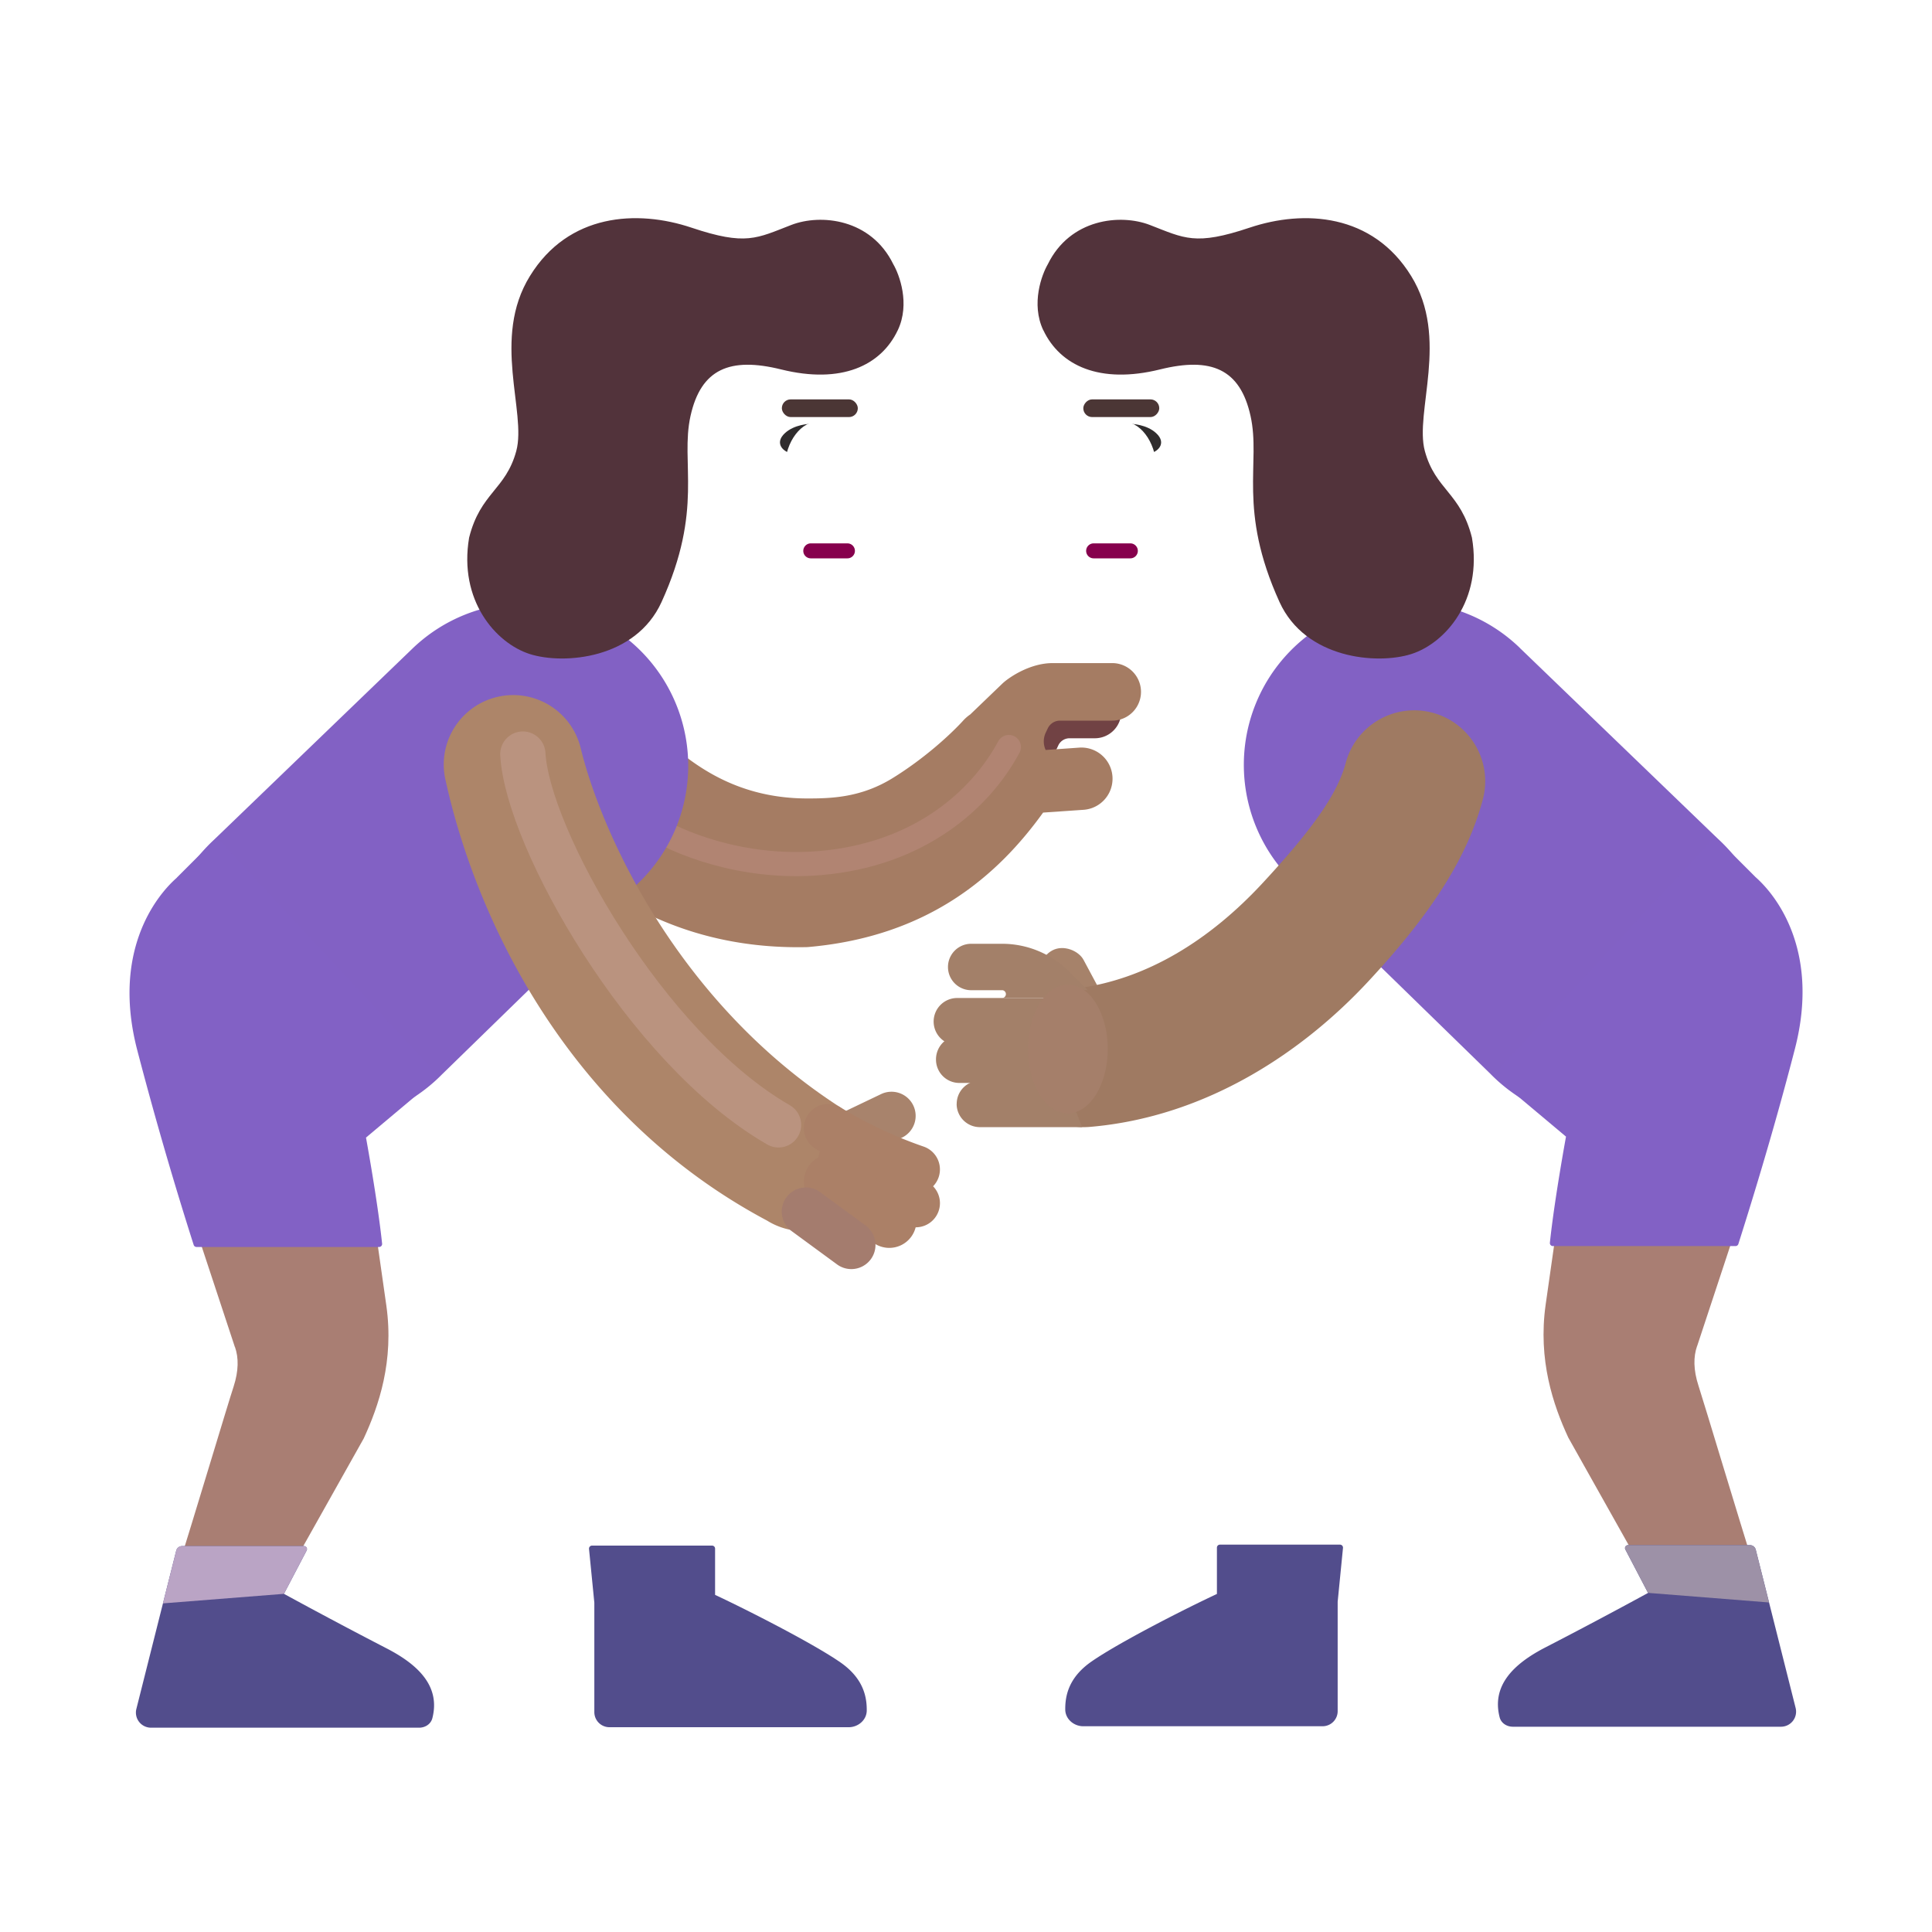 <svg xmlns="http://www.w3.org/2000/svg" width="3em" height="3em" viewBox="0 0 32 32"><g fill="none"><path fill="url(#)" d="M19.316 9.27h2.371v3.351h-2.371z" transform="rotate(-23.31 19.316 9.27)"/><path fill="url(#)" d="M0 0h2.371v3.351H0z" transform="scale(-1 1) rotate(-37.969 7.719 23.62)"/><path fill="#714244" d="m16.47 11.658l-.59.57l.297 1.114l1.425-.505l-.08-.117a.316.316 0 0 1-.023-.31l.03-.064a.205.205 0 0 1 .185-.118h.42a.437.437 0 1 0 0-.875h-.907c-.333 0-.643.203-.756.305Z"/><g filter="url(#)"><path fill="#A57C63" d="m16.074 11.83l.536-.515c.123-.111.461-.332.824-.332h.988a.476.476 0 1 1 0 .953h-.866a.224.224 0 0 0-.202.129l-.033.069a.344.344 0 0 0-.002.288l.557-.039a.516.516 0 0 1 .07 1.03l-.669.046c-.739 1.025-1.884 2.055-3.902 2.228c-2.386.057-3.712-1.182-4.258-1.69a9.14 9.14 0 0 0-.108-.101l-.103-.091a1.15 1.15 0 1 1 1.47-1.77c.023.02.077-.012.133-.046c.064-.038.132-.078.163-.05c.054.047.11.099.17.154c.497.455 1.236 1.132 2.533 1.132c.391 0 .884-.013 1.408-.336c.51-.315.937-.7 1.167-.95a.662.662 0 0 1 .124-.108Z"/><path fill="url(#)" d="m16.074 11.83l.536-.515c.123-.111.461-.332.824-.332h.988a.476.476 0 1 1 0 .953h-.866a.224.224 0 0 0-.202.129l-.033.069a.344.344 0 0 0-.002.288l.557-.039a.516.516 0 0 1 .07 1.03l-.669.046c-.739 1.025-1.884 2.055-3.902 2.228c-2.386.057-3.712-1.182-4.258-1.69a9.14 9.14 0 0 0-.108-.101l-.103-.091a1.15 1.15 0 1 1 1.47-1.77c.023.02.077-.012.133-.046c.064-.038.132-.078.163-.05c.054.047.11.099.17.154c.497.455 1.236 1.132 2.533 1.132c.391 0 .884-.013 1.408-.336c.51-.315.937-.7 1.167-.95a.662.662 0 0 1 .124-.108Z"/></g><g filter="url(#)"><path stroke="#B18472" stroke-linecap="round" stroke-width=".4" d="M10.804 13.685c.38.25 1.469.722 2.781.61c1.64-.14 2.656-1.047 3.125-1.922"/></g><path fill="url(#)" d="M9.172 22.154L7.133 20.35l2.156-2.188a69.05 69.05 0 0 0 1.903 2.278c.67.77.758 1.77.738 2.261l-.102 2.899H9.805a295.62 295.62 0 0 1-.242-2.727a.954.954 0 0 0-.39-.719Z"/><path fill="url(#)" d="M9.172 22.154L7.133 20.35l2.156-2.188a69.05 69.05 0 0 0 1.903 2.278c.67.77.758 1.77.738 2.261l-.102 2.899H9.805a295.62 295.62 0 0 1-.242-2.727a.954.954 0 0 0-.39-.719Z"/><path fill="url(#)" d="M9.172 22.154L7.133 20.35l2.156-2.188a69.05 69.05 0 0 0 1.903 2.278c.67.77.758 1.77.738 2.261l-.102 2.899H9.805a295.62 295.62 0 0 1-.242-2.727a.954.954 0 0 0-.39-.719Z"/><path fill="url(#)" d="m7.145 20.505l-1.082-1.007l-1.149-1.023l3.133-1.906c.244.31 1.015 1.213 1.4 1.66a.05.05 0 0 1-.003.068l-2.23 2.207a.05.05 0 0 1-.07 0Z"/><path fill="url(#)" d="m7.145 20.505l-1.082-1.007l-1.149-1.023l3.133-1.906c.244.31 1.015 1.213 1.4 1.66a.05.05 0 0 1-.003.068l-2.23 2.207a.05.05 0 0 1-.07 0Z"/><path fill="url(#)" d="m7.145 20.505l-1.082-1.007l-1.149-1.023l3.133-1.906c.244.31 1.015 1.213 1.4 1.66a.05.05 0 0 1-.003.068l-2.23 2.207a.05.05 0 0 1-.07 0Z"/><g filter="url(#)"><path fill="#A97E73" d="m3.89 22.31l-.57-1.726l2.876-.39c.013.093.071.51.203 1.43c.13.918-.125 1.663-.375 2.202l-1.22 2.172H2.939c.245-.77.843-2.77.93-3.031c.085-.262.085-.48.023-.656Z"/></g><g filter="url(#)"><path fill="#8261C4" d="M6.826 10.748a2.696 2.696 0 0 1 3.753 3.873l-3.262 3.178a2.71 2.71 0 1 1-3.77-3.892l3.28-3.16Z"/></g><g filter="url(#)"><path fill="#8261C5" d="m2.928 14.537l.664-.664l3.68 3.953l-1.21 1.016s.192 1.043.267 1.758a.05.05 0 0 1-.05.054H3.255a.05.05 0 0 1-.047-.034a63.154 63.154 0 0 1-.938-3.239c-.409-1.592.287-2.518.66-2.844Z"/><path fill="url(#)" d="m2.928 14.537l.664-.664l3.68 3.953l-1.21 1.016s.192 1.043.267 1.758a.05.05 0 0 1-.05.054H3.255a.05.05 0 0 1-.047-.034a63.154 63.154 0 0 1-.938-3.239c-.409-1.592.287-2.518.66-2.844Z"/></g><path fill="url(#)" d="M10.647 10.827a2.697 2.697 0 0 0-3.821-.08l-3.234 3.126l-.045.034c-.067.064-.13.13-.188.2l-.43.43c-.373.326-1.069 1.252-.66 2.844c.372 1.447.778 2.734.938 3.24c.003.01.01.02.02.025a.052.052 0 0 0 .027.009h3.025a.05.05 0 0 0 .05-.055c-.074-.715-.268-1.758-.268-1.758l.876-.735c.133-.09.26-.192.38-.308l3.261-3.178a2.696 2.696 0 0 0 .069-3.794Z"/><path fill="url(#)" d="M10.647 10.827a2.697 2.697 0 0 0-3.821-.08l-3.234 3.126l-.045.034c-.067.064-.13.13-.188.2l-.43.43c-.373.326-1.069 1.252-.66 2.844c.372 1.447.778 2.734.938 3.24c.003.01.01.02.02.025a.052.052 0 0 0 .027.009h3.025a.05.05 0 0 0 .05-.055c-.074-.715-.268-1.758-.268-1.758l.876-.735c.133-.09.26-.192.38-.308l3.261-3.178a2.696 2.696 0 0 0 .069-3.794Z"/><g filter="url(#)"><path fill="#524D8C" d="m2.919 25.683l-.66 2.621a.25.25 0 0 0 .242.312h4.441c.102 0 .196-.061.22-.16c.127-.503-.196-.865-.763-1.156a86.812 86.812 0 0 1-1.696-.901l.376-.718a.05.05 0 0 0-.044-.073h-2.02a.1.1 0 0 0-.096.075Z"/><path fill="url(#)" d="m2.919 25.683l-.66 2.621a.25.25 0 0 0 .242.312h4.441c.102 0 .196-.061.22-.16c.127-.503-.196-.865-.763-1.156a86.812 86.812 0 0 1-1.696-.901l.376-.718a.05.05 0 0 0-.044-.073h-2.02a.1.1 0 0 0-.096.075Z"/><path fill="url(#)" d="m2.919 25.683l-.66 2.621a.25.25 0 0 0 .242.312h4.441c.102 0 .196-.061.22-.16c.127-.503-.196-.865-.763-1.156a86.812 86.812 0 0 1-1.696-.901l.376-.718a.05.05 0 0 0-.044-.073h-2.02a.1.1 0 0 0-.096.075Z"/><path fill="url(#)" d="m2.919 25.683l-.66 2.621a.25.25 0 0 0 .242.312h4.441c.102 0 .196-.061.22-.16c.127-.503-.196-.865-.763-1.156a86.812 86.812 0 0 1-1.696-.901l.376-.718a.05.05 0 0 0-.044-.073h-2.02a.1.1 0 0 0-.096.075Z"/></g><g filter="url(#)"><path fill="#BAA4C5" d="m4.703 26.399l.376-.718a.05.05 0 0 0-.044-.073h-2.02a.1.1 0 0 0-.096.075l-.22.874l2.004-.158Z"/></g><g filter="url(#)"><path fill="#524D8C" d="m9.844 26.545l-.088-.89a.05.05 0 0 1 .05-.055h1.988a.05.05 0 0 1 .05.05v.766c.559.262 1.627.807 2.074 1.117c.378.262.441.564.438.802c-.003.155-.143.273-.298.273h-3.964a.25.25 0 0 1-.25-.25v-1.813Z"/><path fill="url(#)" d="m9.844 26.545l-.088-.89a.05.05 0 0 1 .05-.055h1.988a.05.05 0 0 1 .05.05v.766c.559.262 1.627.807 2.074 1.117c.378.262.441.564.438.802c-.003.155-.143.273-.298.273h-3.964a.25.25 0 0 1-.25-.25v-1.813Z"/><path fill="url(#)" d="m9.844 26.545l-.088-.89a.05.05 0 0 1 .05-.055h1.988a.05.05 0 0 1 .05.05v.766c.559.262 1.627.807 2.074 1.117c.378.262.441.564.438.802c-.003.155-.143.273-.298.273h-3.964a.25.25 0 0 1-.25-.25v-1.813Z"/><path fill="url(#)" d="m9.844 26.545l-.088-.89a.05.05 0 0 1 .05-.055h1.988a.05.05 0 0 1 .05.05v.766c.559.262 1.627.807 2.074 1.117c.378.262.441.564.438.802c-.003.155-.143.273-.298.273h-3.964a.25.25 0 0 1-.25-.25v-1.813Z"/></g><g filter="url(#)"><path fill="url(#)" d="M11.844 26.405v-.755a.05.05 0 0 0-.05-.05H9.805a.05.05 0 0 0-.05.055l.089.89v.02l2-.16Z"/></g><g filter="url(#)"><rect width="3.464" height="4.574" x="8.633" y="10.248" stroke="url(#)" stroke-width=".4" rx="1.732" transform="rotate(45 8.633 10.248)"/></g><rect width="3.464" height="4.574" x="8.633" y="10.248" fill="url(#)" rx="1.732" transform="rotate(45 8.633 10.248)"/><rect width="3.464" height="4.574" x="8.633" y="10.248" fill="url(#)" rx="1.732" transform="rotate(45 8.633 10.248)"/><g filter="url(#)"><path fill="#A8836C" fill-rule="evenodd" d="M15.127 18.31a.4.4 0 0 1-.188.533l-.996.477a.4.4 0 0 1-.346-.722l.996-.476a.4.4 0 0 1 .534.188Z" clip-rule="evenodd"/></g><path fill="#AD8569" fill-rule="evenodd" d="M8.23 11.545a1.15 1.15 0 0 1 1.388.846c.33 1.361 1.57 4.162 4.242 5.912c.539.335.765 1.005.43 1.545a1.15 1.15 0 0 1-1.585.369c-3.29-1.75-4.814-4.977-5.323-7.284a1.15 1.15 0 0 1 .847-1.388Z" clip-rule="evenodd"/><path fill="url(#)" fill-rule="evenodd" d="M8.23 11.545a1.15 1.15 0 0 1 1.388.846c.33 1.361 1.57 4.162 4.242 5.912c.539.335.765 1.005.43 1.545a1.15 1.15 0 0 1-1.585.369c-3.29-1.75-4.814-4.977-5.323-7.284a1.15 1.15 0 0 1 .847-1.388Z" clip-rule="evenodd"/><path fill="#AB8067" fill-rule="evenodd" d="M13.373 18.479a.4.4 0 0 1 .55-.136c.404.246.859.47 1.375.648a.4.4 0 1 1-.26.757a7.88 7.88 0 0 1-1.53-.72a.4.4 0 0 1-.135-.55Z" clip-rule="evenodd"/><path fill="url(#)" fill-rule="evenodd" d="M13.373 18.479a.4.4 0 0 1 .55-.136c.404.246.859.47 1.375.648a.4.4 0 1 1-.26.757a7.88 7.88 0 0 1-1.53-.72a.4.4 0 0 1-.135-.55Z" clip-rule="evenodd"/><path fill="#AB8067" fill-rule="evenodd" d="M13.609 19.01a.4.4 0 0 1 .547-.142l1.215.715a.4.4 0 1 1-.405.69l-1.215-.715a.4.4 0 0 1-.142-.548Z" clip-rule="evenodd"/><path fill="url(#)" fill-rule="evenodd" d="M13.609 19.01a.4.4 0 0 1 .547-.142l1.215.715a.4.4 0 1 1-.405.69l-1.215-.715a.4.4 0 0 1-.142-.548Z" clip-rule="evenodd"/><path fill="#AB8067" fill-rule="evenodd" d="M13.393 19.317a.45.45 0 0 1 .624-.121l.973.656a.45.45 0 0 1-.503.746l-.973-.656a.45.45 0 0 1-.121-.625Z" clip-rule="evenodd"/><path fill="url(#)" fill-rule="evenodd" d="M13.393 19.317a.45.45 0 0 1 .624-.121l.973.656a.45.45 0 0 1-.503.746l-.973-.656a.45.45 0 0 1-.121-.625Z" clip-rule="evenodd"/><path fill="#A47C6E" fill-rule="evenodd" d="M13.025 19.832a.4.4 0 0 1 .56-.086l.746.547a.4.4 0 1 1-.473.645l-.746-.547a.4.4 0 0 1-.087-.559Z" clip-rule="evenodd"/><path fill="url(#)" fill-rule="evenodd" d="M13.025 19.832a.4.4 0 0 1 .56-.086l.746.547a.4.4 0 1 1-.473.645l-.746-.547a.4.4 0 0 1-.087-.559Z" clip-rule="evenodd"/><path fill="url(#)" fill-rule="evenodd" d="M27.133 12.52a.1.1 0 0 0-.09-.141l-3.873-.058l.035-2.34l4.25.061c1.653.024 2.653 1.726 1.919 3.234l-1.186 2.544l-2.062-1.019l1.007-2.282Z" clip-rule="evenodd"/><path fill="url(#)" fill-rule="evenodd" d="M27.133 12.52a.1.1 0 0 0-.09-.141l-3.873-.058l.035-2.34l4.25.061c1.653.024 2.653 1.726 1.919 3.234l-1.186 2.544l-2.062-1.019l1.007-2.282Z" clip-rule="evenodd"/><path fill="url(#)" fill-rule="evenodd" d="M27.133 12.52a.1.1 0 0 0-.09-.141l-3.873-.058l.035-2.34l4.25.061c1.653.024 2.653 1.726 1.919 3.234l-1.186 2.544l-2.062-1.019l1.007-2.282Z" clip-rule="evenodd"/><rect width=".764" height="1.4" x="17.093" y="15.922" fill="#A6826A" rx=".382" transform="rotate(-28.166 17.093 15.922)"/><path fill="url(#)" d="m22.828 22.139l2.039-1.805l-2.156-2.187a69.097 69.097 0 0 1-1.903 2.277c-.67.77-.758 1.77-.738 2.262l.102 2.898h2.023c.068-.734.211-2.308.242-2.726a.954.954 0 0 1 .39-.72Z"/><path fill="url(#)" d="m22.828 22.139l2.039-1.805l-2.156-2.187a69.097 69.097 0 0 1-1.903 2.277c-.67.77-.758 1.77-.738 2.262l.102 2.898h2.023c.068-.734.211-2.308.242-2.726a.954.954 0 0 1 .39-.72Z"/><path fill="url(#)" d="m22.828 22.139l2.039-1.805l-2.156-2.187a69.097 69.097 0 0 1-1.903 2.277c-.67.77-.758 1.77-.738 2.262l.102 2.898h2.023c.068-.734.211-2.308.242-2.726a.954.954 0 0 1 .39-.72Z"/><path fill="url(#)" d="m24.855 20.49l1.082-1.007l1.149-1.024l-3.133-1.906a78.474 78.474 0 0 1-1.4 1.66a.05.05 0 0 0 .003.068l2.23 2.207a.05.05 0 0 0 .07.001Z"/><path fill="url(#)" d="m24.855 20.49l1.082-1.007l1.149-1.024l-3.133-1.906a78.474 78.474 0 0 1-1.4 1.66a.05.05 0 0 0 .003.068l2.23 2.207a.05.05 0 0 0 .07.001Z"/><path fill="url(#)" d="m24.855 20.49l1.082-1.007l1.149-1.024l-3.133-1.906a78.474 78.474 0 0 1-1.4 1.66a.05.05 0 0 0 .003.068l2.23 2.207a.05.05 0 0 0 .07.001Z"/><g filter="url(#)"><path fill="#A97E73" d="m28.11 22.295l.57-1.726l-2.876-.391c-.013.094-.071.51-.203 1.43c-.13.918.125 1.664.375 2.203l1.22 2.172h1.866c-.245-.771-.844-2.77-.93-3.032c-.085-.261-.085-.48-.023-.656Z"/></g><g filter="url(#)"><path fill="#8261C4" d="M25.174 10.732a2.696 2.696 0 0 0-3.752 3.873l3.261 3.178a2.71 2.71 0 1 0 3.77-3.891l-3.28-3.16Z"/></g><g filter="url(#)"><path fill="#8261C5" d="m29.072 14.522l-.664-.664l-3.68 3.953l1.21 1.015s-.192 1.043-.267 1.758a.05.05 0 0 0 .05.055h3.025a.05.05 0 0 0 .047-.035c.16-.505.565-1.791.938-3.238c.409-1.592-.287-2.519-.66-2.844Z"/><path fill="url(#)" d="m29.072 14.522l-.664-.664l-3.68 3.953l1.21 1.015s-.192 1.043-.267 1.758a.05.05 0 0 0 .05.055h3.025a.05.05 0 0 0 .047-.035c.16-.505.565-1.791.938-3.238c.409-1.592-.287-2.519-.66-2.844Z"/></g><path fill="url(#)" d="M21.353 10.811a2.697 2.697 0 0 1 3.821-.079l3.234 3.126l.045.034c.067.064.13.13.188.2l.43.43c.373.325 1.069 1.252.66 2.844a62.491 62.491 0 0 1-.938 3.239a.047.047 0 0 1-.02.026a.052.052 0 0 1-.027.008h-3.025a.05.05 0 0 1-.05-.055c.075-.714.268-1.758.268-1.758l-.876-.734a2.72 2.72 0 0 1-.38-.309l-3.261-3.178a2.696 2.696 0 0 1-.069-3.794Z"/><path fill="url(#)" d="M21.353 10.811a2.697 2.697 0 0 1 3.821-.079l3.234 3.126l.045.034c.067.064.13.13.188.2l.43.43c.373.325 1.069 1.252.66 2.844a62.491 62.491 0 0 1-.938 3.239a.047.047 0 0 1-.02.026a.052.052 0 0 1-.027.008h-3.025a.05.05 0 0 1-.05-.055c.075-.714.268-1.758.268-1.758l-.876-.734a2.72 2.72 0 0 1-.38-.309l-3.261-3.178a2.696 2.696 0 0 1-.069-3.794Z"/><g filter="url(#)"><path fill="#524D8C" d="m29.081 25.668l.66 2.62a.25.25 0 0 1-.242.312h-4.441c-.102 0-.196-.06-.22-.159c-.127-.503.196-.866.763-1.157a86.214 86.214 0 0 0 1.696-.9l-.376-.719a.05.05 0 0 1 .044-.073h2.02a.1.1 0 0 1 .096.076Z"/><path fill="url(#)" d="m29.081 25.668l.66 2.62a.25.25 0 0 1-.242.312h-4.441c-.102 0-.196-.06-.22-.159c-.127-.503.196-.866.763-1.157a86.214 86.214 0 0 0 1.696-.9l-.376-.719a.05.05 0 0 1 .044-.073h2.02a.1.1 0 0 1 .096.076Z"/><path fill="url(#)" d="m29.081 25.668l.66 2.62a.25.25 0 0 1-.242.312h-4.441c-.102 0-.196-.06-.22-.159c-.127-.503.196-.866.763-1.157a86.214 86.214 0 0 0 1.696-.9l-.376-.719a.05.05 0 0 1 .044-.073h2.02a.1.1 0 0 1 .096.076Z"/><path fill="url(#)" d="m29.081 25.668l.66 2.62a.25.25 0 0 1-.242.312h-4.441c-.102 0-.196-.06-.22-.159c-.127-.503.196-.866.763-1.157a86.214 86.214 0 0 0 1.696-.9l-.376-.719a.05.05 0 0 1 .044-.073h2.02a.1.1 0 0 1 .096.076Z"/></g><g filter="url(#)"><path fill="#9D91A7" d="m27.297 26.383l-.376-.718a.05.05 0 0 1 .044-.073h2.02a.1.1 0 0 1 .096.076l.22.874l-2.004-.159Z"/></g><g filter="url(#)"><path fill="#524D8C" d="m22.156 26.53l.088-.89a.05.05 0 0 0-.05-.056h-1.988a.05.05 0 0 0-.05.05v.767c-.559.261-1.627.807-2.074 1.117c-.378.261-.441.563-.438.801c.003.155.143.273.298.273h3.964a.25.25 0 0 0 .25-.25v-1.813Z"/><path fill="url(#)" d="m22.156 26.53l.088-.89a.05.05 0 0 0-.05-.056h-1.988a.05.05 0 0 0-.05.05v.767c-.559.261-1.627.807-2.074 1.117c-.378.261-.441.563-.438.801c.003.155.143.273.298.273h3.964a.25.25 0 0 0 .25-.25v-1.813Z"/><path fill="url(#)" d="m22.156 26.53l.088-.89a.05.05 0 0 0-.05-.056h-1.988a.05.05 0 0 0-.05.05v.767c-.559.261-1.627.807-2.074 1.117c-.378.261-.441.563-.438.801c.003.155.143.273.298.273h3.964a.25.25 0 0 0 .25-.25v-1.813Z"/><path fill="url(#)" d="m22.156 26.53l.088-.89a.05.05 0 0 0-.05-.056h-1.988a.05.05 0 0 0-.05.05v.767c-.559.261-1.627.807-2.074 1.117c-.378.261-.441.563-.438.801c.003.155.143.273.298.273h3.964a.25.25 0 0 0 .25-.25v-1.813Z"/></g><g filter="url(#)"><path fill="url(#)" d="M20.156 26.39v-.756a.05.05 0 0 1 .05-.05h1.989a.05.05 0 0 1 .05.055l-.089.89v.02l-2-.16Z"/></g><rect width="3.464" height="4.574" fill="url(#)" rx="1.732" transform="scale(-1 1) rotate(45 -24.035 -23.09)"/><rect width="3.464" height="4.574" fill="url(#)" rx="1.732" transform="scale(-1 1) rotate(45 -24.035 -23.09)"/><rect width="3.464" height="4.574" fill="url(#)" rx="1.732" transform="scale(-1 1) rotate(45 -24.035 -23.09)"/><rect width="3.464" height="4.574" fill="url(#)" rx="1.732" transform="scale(-1 1) rotate(45 -24.035 -23.09)"/><path fill="#9F7A62" fill-rule="evenodd" d="M23.727 11.805c.627.167 1 .81.833 1.438c-.25.937-.826 1.86-1.893 3.008c-1.075 1.158-2.67 2.248-4.615 2.414a1.175 1.175 0 0 1-1.27-1.072c-.055-.646.363-1.162 1.01-1.217c1.206-.141 2.261-.825 3.112-1.74c.859-.925 1.253-1.502 1.385-1.998c.167-.627.811-1 1.438-.833Z" clip-rule="evenodd"/><path fill="url(#)" fill-rule="evenodd" d="M23.727 11.805c.627.167 1 .81.833 1.438c-.25.937-.826 1.86-1.893 3.008c-1.075 1.158-2.67 2.248-4.615 2.414a1.175 1.175 0 0 1-1.27-1.072c-.055-.646.363-1.162 1.01-1.217c1.206-.141 2.261-.825 3.112-1.74c.859-.925 1.253-1.502 1.385-1.998c.167-.627.811-1 1.438-.833Z" clip-rule="evenodd"/><path fill="#A38069" d="M15.464 16.92a.39.39 0 0 1 .39-.39h2.032v.78h-2.032a.39.39 0 0 1-.39-.39Z"/><path fill="url(#)" d="M15.464 16.92a.39.39 0 0 1 .39-.39h2.032v.78h-2.032a.39.39 0 0 1-.39-.39Z"/><path fill="url(#)" d="M15.464 16.92a.39.39 0 0 1 .39-.39h2.032v.78h-2.032a.39.39 0 0 1-.39-.39Z"/><path fill="#A38069" d="M15.503 17.547c0-.216.172-.39.384-.39h1.999v.78h-2a.387.387 0 0 1-.383-.39Z"/><path fill="url(#)" d="M15.503 17.547c0-.216.172-.39.384-.39h1.999v.78h-2a.387.387 0 0 1-.383-.39Z"/><path fill="url(#)" d="M15.503 17.547c0-.216.172-.39.384-.39h1.999v.78h-2a.387.387 0 0 1-.383-.39Z"/><path fill="#A38069" d="M15.846 18.284c0-.213.173-.385.386-.385h1.385l.308.77H16.23a.385.385 0 0 1-.385-.385Z"/><path fill="url(#)" d="M15.846 18.284c0-.213.173-.385.386-.385h1.385l.308.77H16.23a.385.385 0 0 1-.385-.385Z"/><path fill="url(#)" d="M15.846 18.284c0-.213.173-.385.386-.385h1.385l.308.77H16.23a.385.385 0 0 1-.385-.385Z"/><path fill="#A38069" d="M16.086 15.632a.384.384 0 1 0 0 .769h.518a.065.065 0 0 1 0 .129h1.158v-.13h.254l-.31-.309a1.568 1.568 0 0 0-1.108-.459h-.512Z"/><path fill="url(#)" d="M16.086 15.632a.384.384 0 1 0 0 .769h.518a.065.065 0 0 1 0 .129h1.158v-.13h.254l-.31-.309a1.568 1.568 0 0 0-1.108-.459h-.512Z"/><path fill="url(#)" d="M16.086 15.632a.384.384 0 1 0 0 .769h.518a.065.065 0 0 1 0 .129h1.158v-.13h.254l-.31-.309a1.568 1.568 0 0 0-1.108-.459h-.512Z"/><g filter="url(#)"><path stroke="#BA937F" stroke-linecap="round" stroke-width=".75" d="M8.66 12.49c.073 1.376 2.032 4.876 4.235 6.141"/></g><g filter="url(#)"><path stroke="url(#)" stroke-linecap="round" stroke-width=".75" d="M24.02 12.037c-.26 1.313-1.738 4.244-5.563 5.47"/></g><g filter="url(#)"><path fill="url(#)" d="M26.406 10.759a.3.3 0 0 0-.024.6l.024-.6Zm1.29.353l.013-.3l-.012.3Zm.899 1.343l.282.103l-.282-.103Zm-.514.532a.3.3 0 0 0 .563.206l-.563-.206Zm-1.7-1.629l1.303.054l.025-.6l-1.303-.053l-.024.6Zm1.932.994l-.232.635l.563.206l.233-.635l-.564-.206Zm-.629-.94a.7.7 0 0 1 .63.94l.563.206a1.3 1.3 0 0 0-1.168-1.746l-.025.6Z"/></g><g filter="url(#)"><ellipse cx="17.687" cy="17.374" fill="#A57F6A" rx=".661" ry="1.066"/></g><path fill="url(#)" d="M14.869 8.005a1.1 1.1 0 0 1-.26-.513l-.196-.01l-.056 1.233c.228.16.565.152.676-.068c.094-.189.04-.431-.164-.642Z"/><path fill="url(#)" d="M14.869 8.005a1.1 1.1 0 0 1-.26-.513l-.196-.01l-.056 1.233c.228.16.565.152.676-.068c.094-.189.04-.431-.164-.642Z"/><path fill="url(#)" d="M17.282 8.005a1.1 1.1 0 0 0 .26-.513l.196-.01l.056 1.233c-.228.16-.566.152-.676-.068c-.094-.189-.04-.431.164-.642Z"/><g filter="url(#)"><path fill="url(#)" d="M14.672 6.938c-.002-.879-.267-1.315-.395-1.444l-4.087-.187l-.226 3.461c.843 2.367 3.734 2.598 4.205 1.778c.471-.82.506-2.59.503-3.608Z"/><path fill="url(#)" d="M14.672 6.938c-.002-.879-.267-1.315-.395-1.444l-4.087-.187l-.226 3.461c.843 2.367 3.734 2.598 4.205 1.778c.471-.82.506-2.59.503-3.608Z"/><path fill="url(#)" d="M14.672 6.938c-.002-.879-.267-1.315-.395-1.444l-4.087-.187l-.226 3.461c.843 2.367 3.734 2.598 4.205 1.778c.471-.82.506-2.59.503-3.608Z"/><path fill="url(#)" d="M14.672 6.938c-.002-.879-.267-1.315-.395-1.444l-4.087-.187l-.226 3.461c.843 2.367 3.734 2.598 4.205 1.778c.471-.82.506-2.59.503-3.608Z"/></g><g filter="url(#)"><path fill="url(#)" d="M17.479 6.938c.002-.879.267-1.315.395-1.444l4.087-.187l.226 3.461c-.843 2.367-3.735 2.598-4.205 1.778c-.471-.82-.506-2.59-.503-3.608Z"/><path fill="url(#)" d="M17.479 6.938c.002-.879.267-1.315.395-1.444l4.087-.187l.226 3.461c-.843 2.367-3.735 2.598-4.205 1.778c-.471-.82-.506-2.59-.503-3.608Z"/><path fill="url(#)" d="M17.479 6.938c.002-.879.267-1.315.395-1.444l4.087-.187l.226 3.461c-.843 2.367-3.735 2.598-4.205 1.778c-.471-.82-.506-2.59-.503-3.608Z"/><path fill="url(#)" d="M17.479 6.938c.002-.879.267-1.315.395-1.444l4.087-.187l.226 3.461c-.843 2.367-3.735 2.598-4.205 1.778c-.471-.82-.506-2.59-.503-3.608Z"/></g><g filter="url(#)"><path fill="#52333B" d="M14.87 5.47c.209-.441.024-.925-.074-1.093c-.368-.754-1.2-.84-1.69-.651c-.575.222-.75.347-1.652.045c-.904-.303-2.038-.235-2.676.8c-.64 1.033-.052 2.256-.227 2.9c-.175.643-.593.688-.781 1.434c-.176 1.038.439 1.747 1.005 1.928c.566.18 1.754.08 2.182-.861c.702-1.54.307-2.3.48-3.082c.173-.78.653-.981 1.501-.771c.998.247 1.655-.063 1.932-.65Z"/><path fill="url(#)" d="M14.87 5.47c.209-.441.024-.925-.074-1.093c-.368-.754-1.2-.84-1.69-.651c-.575.222-.75.347-1.652.045c-.904-.303-2.038-.235-2.676.8c-.64 1.033-.052 2.256-.227 2.9c-.175.643-.593.688-.781 1.434c-.176 1.038.439 1.747 1.005 1.928c.566.18 1.754.08 2.182-.861c.702-1.54.307-2.3.48-3.082c.173-.78.653-.981 1.501-.771c.998.247 1.655-.063 1.932-.65Z"/></g><g filter="url(#)"><path fill="#52333B" d="M17.28 5.47c-.208-.441-.023-.925.075-1.093c.368-.754 1.2-.84 1.69-.651c.575.222.75.347 1.652.045c.904-.303 2.038-.235 2.676.8c.639 1.033.052 2.256.227 2.9c.175.643.593.688.78 1.434c.177 1.038-.438 1.747-1.004 1.928c-.567.18-1.754.08-2.183-.861c-.7-1.54-.306-2.3-.48-3.082c-.172-.78-.653-.981-1.5-.771c-.998.247-1.655-.063-1.932-.65Z"/><path fill="url(#)" d="M17.28 5.47c-.208-.441-.023-.925.075-1.093c.368-.754 1.2-.84 1.69-.651c.575.222.75.347 1.652.045c.904-.303 2.038-.235 2.676.8c.639 1.033.052 2.256.227 2.9c.175.643.593.688.78 1.434c.177 1.038-.438 1.747-1.004 1.928c-.567.18-1.754.08-2.183-.861c-.7-1.54-.306-2.3-.48-3.082c-.172-.78-.653-.981-1.5-.771c-.998.247-1.655-.063-1.932-.65Z"/></g><path fill="url(#)" d="m11.651 8.405l-.146-1.586a.797.797 0 0 0 .146 1.586Z"/><path fill="url(#)" d="m11.651 8.405l-.146-1.586a.797.797 0 0 0 .146 1.586Z"/><path fill="url(#)" d="m11.651 8.405l-.146-1.586a.797.797 0 0 0 .146 1.586Z"/><path fill="url(#)" d="m20.5 8.405l.146-1.586a.797.797 0 0 1-.146 1.586Z"/><path fill="url(#)" d="m20.5 8.405l.146-1.586a.797.797 0 0 1-.146 1.586Z"/><path fill="url(#)" d="m20.5 8.405l.146-1.586a.797.797 0 0 1-.146 1.586Z"/><path fill="#2F2C2D" d="M13.002 7.173c.15-.138.39-.16.492-.153l-.355.496c-.16-.017-.324-.172-.137-.343Zm6.146 0c-.15-.138-.39-.16-.491-.153l.355.496c.16-.017.324-.172.136-.343Z"/><path fill="#fff" d="m14.078 7.782l-1.082-.05c.02-.428.278-.764.576-.75c.3.013.526.371.506.8Zm3.995 0l1.082-.05c-.02-.428-.278-.764-.577-.75c-.298.013-.525.371-.505.8Z"/><path fill="url(#)" d="M13.415 7.752v-.004c.016-.35.18-.628.365-.62c.185.008.322.3.306.65v.005l-.671-.03Z"/><path fill="url(#)" d="M18.736 7.752v-.004c-.016-.35-.18-.628-.365-.62c-.185.008-.323.3-.307.65v.005l.672-.03Z"/><path fill="url(#)" d="M13.629 7.762a.696.696 0 0 1-.001-.08c.01-.203.103-.363.21-.358c.105.004.184.173.175.376a.707.707 0 0 1-.008.08l-.376-.018Z"/><path fill="url(#)" d="M18.522 7.762a.696.696 0 0 0 .001-.08c-.01-.203-.103-.363-.21-.358c-.105.004-.184.173-.175.376a.684.684 0 0 0 .008.08l.376-.018Z"/><ellipse fill="url(#)" rx=".071" ry=".096" transform="scale(-1 1) rotate(22.002 -25.956 -32.068)"/><ellipse cx="18.247" cy="7.389" fill="url(#)" rx=".071" ry=".096" transform="rotate(22.002 18.247 7.389)"/><path fill="url(#)" d="m11.678 8.31l-.218-1.574a.795.795 0 0 0 .218 1.575Z"/><path fill="url(#)" d="m11.678 8.31l-.218-1.574a.795.795 0 0 0 .218 1.575Z"/><path fill="url(#)" d="m11.678 8.31l-.218-1.574a.795.795 0 0 0 .218 1.575Z"/><path fill="url(#)" d="m20.473 8.31l.218-1.574a.795.795 0 0 1-.218 1.575Z"/><path fill="url(#)" d="m20.473 8.31l.218-1.574a.795.795 0 0 1-.218 1.575Z"/><path fill="url(#)" d="m20.473 8.31l.218-1.574a.795.795 0 0 1-.218 1.575Z"/><path fill="url(#)" d="m11.674 8.316l-.218-1.577a.796.796 0 0 0 .218 1.577Z"/><path fill="url(#)" d="m11.674 8.316l-.218-1.577a.796.796 0 0 0 .218 1.577Z"/><path fill="url(#)" d="m11.674 8.316l-.218-1.577a.796.796 0 0 0 .218 1.577Z"/><path fill="url(#)" d="m20.477 8.316l.218-1.577a.796.796 0 0 1-.218 1.577Z"/><path fill="url(#)" d="m20.477 8.316l.218-1.577a.796.796 0 0 1-.218 1.577Z"/><path fill="url(#)" d="m20.477 8.316l.218-1.577a.796.796 0 0 1-.218 1.577Z"/><path fill="url(#)" fill-rule="evenodd" d="M12.178 3.8a.25.25 0 0 1 .162.314l-.95 2.968a.25.25 0 0 1-.476-.152l.95-2.969a.25.25 0 0 1 .314-.162Z" clip-rule="evenodd"/><path fill="url(#)" fill-rule="evenodd" d="M12.178 3.8a.25.25 0 0 1 .162.314l-.95 2.968a.25.25 0 0 1-.476-.152l.95-2.969a.25.25 0 0 1 .314-.162Z" clip-rule="evenodd"/><path fill="url(#)" fill-rule="evenodd" d="M12.178 3.8a.25.25 0 0 1 .162.314l-.95 2.968a.25.25 0 0 1-.476-.152l.95-2.969a.25.25 0 0 1 .314-.162Z" clip-rule="evenodd"/><path fill="url(#)" fill-rule="evenodd" d="M19.973 3.8a.25.25 0 0 0-.162.314l.95 2.968a.25.25 0 1 0 .475-.152l-.949-2.969a.25.25 0 0 0-.314-.162Z" clip-rule="evenodd"/><path fill="url(#)" fill-rule="evenodd" d="M19.973 3.8a.25.25 0 0 0-.162.314l.95 2.968a.25.25 0 1 0 .475-.152l-.949-2.969a.25.25 0 0 0-.314-.162Z" clip-rule="evenodd"/><path fill="url(#)" fill-rule="evenodd" d="M19.973 3.8a.25.25 0 0 0-.162.314l.95 2.968a.25.25 0 1 0 .475-.152l-.949-2.969a.25.25 0 0 0-.314-.162Z" clip-rule="evenodd"/><path fill="url(#)" fill-rule="evenodd" d="M11.102 8.556a.25.25 0 0 1 .325.137c.1.247.285.646.511 1.039c.23.398.488.766.732.975a.25.25 0 1 1-.324.38c-.312-.267-.606-.697-.841-1.106a9.538 9.538 0 0 1-.541-1.1a.25.25 0 0 1 .138-.325Z" clip-rule="evenodd"/><path fill="url(#)" fill-rule="evenodd" d="M11.102 8.556a.25.25 0 0 1 .325.137c.1.247.285.646.511 1.039c.23.398.488.766.732.975a.25.25 0 1 1-.324.38c-.312-.267-.606-.697-.841-1.106a9.538 9.538 0 0 1-.541-1.1a.25.25 0 0 1 .138-.325Z" clip-rule="evenodd"/><path fill="url(#)" fill-rule="evenodd" d="M21.05 8.556a.25.25 0 0 0-.326.137a9.05 9.05 0 0 1-.511 1.039c-.23.398-.488.766-.733.975a.25.25 0 1 0 .325.38c.312-.267.606-.697.841-1.106c.239-.415.433-.834.54-1.1a.25.25 0 0 0-.137-.325Z" clip-rule="evenodd"/><path fill="url(#)" fill-rule="evenodd" d="M21.05 8.556a.25.25 0 0 0-.326.137a9.05 9.05 0 0 1-.511 1.039c-.23.398-.488.766-.733.975a.25.25 0 1 0 .325.38c.312-.267.606-.697.841-1.106c.239-.415.433-.834.54-1.1a.25.25 0 0 0-.137-.325Z" clip-rule="evenodd"/><circle cx="10.996" cy="7.865" r="1.281" fill="url(#)"/><circle cx="10.996" cy="7.865" r="1.281" fill="url(#)"/><circle cx="10.996" cy="7.865" r="1.281" fill="url(#)"/><circle r="1.281" fill="url(#)" transform="matrix(-1 0 0 1 21.154 7.865)"/><circle r="1.281" fill="url(#)" transform="matrix(-1 0 0 1 21.154 7.865)"/><circle r="1.281" fill="url(#)" transform="matrix(-1 0 0 1 21.154 7.865)"/><g filter="url(#)"><rect width="1.258" height=".293" x="12.95" y="6.615" fill="#4B3635" rx=".146"/></g><g filter="url(#)"><rect width="1.258" height=".293" fill="#4B3635" rx=".146" transform="matrix(-1 0 0 1 19.201 6.615)"/></g><path fill="#86004D" d="M13.305 9.124c0-.068.056-.124.124-.124h.607a.124.124 0 0 1 0 .248h-.607a.124.124 0 0 1-.124-.124Zm5.541 0A.124.124 0 0 0 18.722 9h-.608a.124.124 0 0 0 0 .248h.608a.124.124 0 0 0 .124-.124Z"/><defs><radialGradient id="" cx="0" cy="0" r="1" gradientTransform="matrix(1.386 1.363 -2.281 2.32 19.282 10.72)" gradientUnits="userSpaceOnUse"><stop stop-color="#734548"/><stop offset=".919" stop-color="#8E6259"/></radialGradient><radialGradient id="" cx="0" cy="0" r="1" gradientTransform="matrix(1.386 1.363 -2.281 2.32 -.033 1.45)" gradientUnits="userSpaceOnUse"><stop stop-color="#734548"/><stop offset=".919" stop-color="#8E6259"/></radialGradient><radialGradient id="" cx="0" cy="0" r="1" gradientTransform="matrix(-2.711 2.353 -5.204 -5.995 18.899 10.983)" gradientUnits="userSpaceOnUse"><stop stop-color="#845A4D"/><stop offset="1" stop-color="#845A4D" stop-opacity="0"/></radialGradient><radialGradient id="" cx="0" cy="0" r="1" gradientTransform="matrix(0 -5.969 1.812 0 11.656 25.6)" gradientUnits="userSpaceOnUse"><stop stop-color="#AB8075"/><stop offset="1" stop-color="#986C61"/></radialGradient><radialGradient id="" cx="0" cy="0" r="1" gradientTransform="matrix(2.142 1.875 -.943 1.077 7.39 20.569)" gradientUnits="userSpaceOnUse"><stop offset=".188" stop-color="#90595F"/><stop offset="1" stop-color="#90595F" stop-opacity="0"/></radialGradient><radialGradient id="" cx="0" cy="0" r="1" gradientTransform="rotate(144.26 2.227 11.123) scale(1.231 3.498)" gradientUnits="userSpaceOnUse"><stop offset=".278" stop-color="#956C5A"/><stop offset="1" stop-color="#956C5A" stop-opacity="0"/></radialGradient><radialGradient id="" cx="0" cy="0" r="1" gradientTransform="rotate(-134.195 7.107 8.105) scale(2.212 .641)" gradientUnits="userSpaceOnUse"><stop stop-color="#744FBD"/><stop offset="1" stop-color="#744FBD" stop-opacity="0"/></radialGradient><radialGradient id="" cx="0" cy="0" r="1" gradientTransform="matrix(-3.608 4.125 -1.57 -1.373 8.893 16.53)" gradientUnits="userSpaceOnUse"><stop stop-color="#653D99"/><stop offset="1" stop-color="#8362C5" stop-opacity="0"/></radialGradient><radialGradient id="" cx="0" cy="0" r="1" gradientTransform="matrix(6.969 -7.188 5.679 5.507 3.781 17.881)" gradientUnits="userSpaceOnUse"><stop offset=".93" stop-color="#774F8D" stop-opacity="0"/><stop offset="1" stop-color="#774F8D"/></radialGradient><radialGradient id="" cx="0" cy="0" r="1" gradientTransform="rotate(-144.397 8.189 13.153) scale(2.174 2.91)" gradientUnits="userSpaceOnUse"><stop stop-color="#5E5A92"/><stop offset="1" stop-color="#5E5A92" stop-opacity="0"/></radialGradient><radialGradient id="" cx="0" cy="0" r="1" gradientTransform="matrix(-1.646 -1.266 1.73 -2.25 14.356 28.608)" gradientUnits="userSpaceOnUse"><stop stop-color="#5E5A92"/><stop offset="1" stop-color="#5E5A92" stop-opacity="0"/></radialGradient><radialGradient id="" cx="0" cy="0" r="1" gradientTransform="matrix(0 -.828 .852 0 11.203 26.428)" gradientUnits="userSpaceOnUse"><stop stop-color="#B1AAB6"/><stop offset="1" stop-color="#9E94A2"/></radialGradient><radialGradient id="" cx="0" cy="0" r="1" gradientTransform="matrix(-.055 1.735 -1.202 -.038 10.37 11.527)" gradientUnits="userSpaceOnUse"><stop offset=".158" stop-color="#BD9680"/><stop offset="1" stop-color="#B0866F"/></radialGradient><radialGradient id="" cx="0" cy="0" r="1" gradientTransform="matrix(1.49 1.67 -.815 .727 11.379 13.369)" gradientUnits="userSpaceOnUse"><stop offset=".176" stop-color="#8E5756"/><stop offset="1" stop-color="#8E5756" stop-opacity="0"/></radialGradient><radialGradient id="" cx="0" cy="0" r="1" gradientTransform="rotate(137.121 3.006 10.255) scale(3.582 11.084)" gradientUnits="userSpaceOnUse"><stop offset=".56" stop-color="#9F6254" stop-opacity="0"/><stop offset="1" stop-color="#8F5D60"/></radialGradient><radialGradient id="" cx="0" cy="0" r="1" gradientTransform="matrix(-.161 .977 -3.164 -.52 14.262 18.646)" gradientUnits="userSpaceOnUse"><stop offset=".413" stop-color="#8C5772" stop-opacity="0"/><stop offset="1" stop-color="#8C5772"/></radialGradient><radialGradient id="" cx="0" cy="0" r="1" gradientTransform="matrix(-.304 .897 -2.624 -.89 14.56 19.282)" gradientUnits="userSpaceOnUse"><stop offset=".369" stop-color="#8C5772" stop-opacity="0"/><stop offset="1" stop-color="#8C5772"/></radialGradient><radialGradient id="" cx="0" cy="0" r="1" gradientTransform="matrix(-.283 .922 -2.485 -.763 14.252 19.6)" gradientUnits="userSpaceOnUse"><stop offset=".369" stop-color="#8C5772" stop-opacity="0"/><stop offset="1" stop-color="#8C5772"/></radialGradient><radialGradient id="" cx="0" cy="0" r="1" gradientTransform="matrix(-1.375 1.625 -1.795 -1.519 29.313 10.694)" gradientUnits="userSpaceOnUse"><stop stop-color="#B38F75"/><stop offset="1" stop-color="#9E7C62"/></radialGradient><radialGradient id="" cx="0" cy="0" r="1" gradientTransform="matrix(2.122 -1.332 1.133 1.805 26.394 12.9)" gradientUnits="userSpaceOnUse"><stop offset=".319" stop-color="#A75461"/><stop offset="1" stop-color="#B27468" stop-opacity="0"/></radialGradient><radialGradient id="" cx="0" cy="0" r="1" gradientTransform="matrix(0 -5.969 1.812 0 20.343 25.584)" gradientUnits="userSpaceOnUse"><stop stop-color="#AB8075"/><stop offset="1" stop-color="#986C61"/></radialGradient><radialGradient id="" cx="0" cy="0" r="1" gradientTransform="matrix(-2.142 1.875 -.943 -1.077 24.61 20.553)" gradientUnits="userSpaceOnUse"><stop offset=".188" stop-color="#90595F"/><stop offset="1" stop-color="#90595F" stop-opacity="0"/></radialGradient><radialGradient id="" cx="0" cy="0" r="1" gradientTransform="matrix(.999 .719 -2.043 2.839 21.468 18.834)" gradientUnits="userSpaceOnUse"><stop offset=".278" stop-color="#956C5A"/><stop offset="1" stop-color="#956C5A" stop-opacity="0"/></radialGradient><radialGradient id="" cx="0" cy="0" r="1" gradientTransform="matrix(1.542 -1.586 .459 .447 25.75 18.834)" gradientUnits="userSpaceOnUse"><stop stop-color="#744FBD"/><stop offset="1" stop-color="#744FBD" stop-opacity="0"/></radialGradient><radialGradient id="" cx="0" cy="0" r="1" gradientTransform="matrix(3.608 4.125 -1.57 1.373 23.107 16.514)" gradientUnits="userSpaceOnUse"><stop stop-color="#653D99"/><stop offset="1" stop-color="#8362C5" stop-opacity="0"/></radialGradient><radialGradient id="" cx="0" cy="0" r="1" gradientTransform="matrix(-6.969 -7.187 5.679 -5.507 28.218 17.866)" gradientUnits="userSpaceOnUse"><stop offset=".93" stop-color="#774F8D" stop-opacity="0"/><stop offset="1" stop-color="#774F8D"/></radialGradient><radialGradient id="" cx="0" cy="0" r="1" gradientTransform="matrix(1.768 -1.266 1.694 2.366 24.81 28.6)" gradientUnits="userSpaceOnUse"><stop stop-color="#5E5A92"/><stop offset="1" stop-color="#5E5A92" stop-opacity="0"/></radialGradient><radialGradient id="" cx="0" cy="0" r="1" gradientTransform="matrix(1.646 -1.266 1.73 2.25 17.644 28.592)" gradientUnits="userSpaceOnUse"><stop stop-color="#5E5A92"/><stop offset="1" stop-color="#5E5A92" stop-opacity="0"/></radialGradient><radialGradient id="" cx="0" cy="0" r="1" gradientTransform="matrix(0 -.828 .852 0 20.797 26.412)" gradientUnits="userSpaceOnUse"><stop stop-color="#B1AAB6"/><stop offset="1" stop-color="#9E94A2"/></radialGradient><radialGradient id="" cx="0" cy="0" r="1" gradientTransform="matrix(-.055 1.735 -1.202 -.038 1.738 1.279)" gradientUnits="userSpaceOnUse"><stop offset=".158" stop-color="#977266"/><stop offset="1" stop-color="#896056"/></radialGradient><radialGradient id="" cx="0" cy="0" r="1" gradientTransform="matrix(1.49 1.67 -.815 .727 2.746 3.121)" gradientUnits="userSpaceOnUse"><stop offset=".176" stop-color="#6E3C45"/><stop offset="1" stop-color="#7E5253" stop-opacity="0"/></radialGradient><radialGradient id="" cx="0" cy="0" r="1" gradientTransform="matrix(2.438 .184 -.249 3.289 .122 2.37)" gradientUnits="userSpaceOnUse"><stop offset=".158" stop-color="#B6917C"/><stop offset=".865" stop-color="#A07364"/></radialGradient><radialGradient id="" cx="0" cy="0" r="1" gradientTransform="matrix(1.49 1.67 -.815 .727 2.746 3.121)" gradientUnits="userSpaceOnUse"><stop offset=".176" stop-color="#A36968"/><stop offset="1" stop-color="#A36968" stop-opacity="0"/></radialGradient><radialGradient id="" cx="0" cy="0" r="1" gradientTransform="matrix(1.497 3.75 -10.379 4.143 19.25 14.506)" gradientUnits="userSpaceOnUse"><stop offset=".368" stop-color="#A17471" stop-opacity="0"/><stop offset=".969" stop-color="#834F6A"/></radialGradient><radialGradient id="" cx="0" cy="0" r="1" gradientTransform="matrix(0 .504 -1.566 0 16.39 16.53)" gradientUnits="userSpaceOnUse"><stop stop-color="#AF8C7C"/><stop offset="1" stop-color="#AF8C7C" stop-opacity="0"/></radialGradient><radialGradient id="" cx="0" cy="0" r="1" gradientTransform="matrix(0 .504 -1.541 0 16.414 17.157)" gradientUnits="userSpaceOnUse"><stop stop-color="#AF8C7C"/><stop offset="1" stop-color="#AF8C7C" stop-opacity="0"/></radialGradient><radialGradient id="" cx="0" cy="0" r="1" gradientTransform="matrix(0 .498 -1.344 0 16.64 17.899)" gradientUnits="userSpaceOnUse"><stop stop-color="#AF8C7C"/><stop offset="1" stop-color="#AF8C7C" stop-opacity="0"/></radialGradient><radialGradient id="" cx="0" cy="0" r="1" gradientTransform="matrix(0 .58 -1.496 0 16.587 15.632)" gradientUnits="userSpaceOnUse"><stop stop-color="#AF8C7C"/><stop offset="1" stop-color="#AF8C7C" stop-opacity="0"/></radialGradient><radialGradient id="" cx="0" cy="0" r="1" gradientTransform="rotate(123.38 11.453 13.303) scale(2.433 2.71)" gradientUnits="userSpaceOnUse"><stop stop-color="#B68976"/><stop offset="1" stop-color="#B68976" stop-opacity="0"/></radialGradient><radialGradient id="" cx="0" cy="0" r="1" gradientTransform="matrix(-.535 .259 -.365 -.755 15.166 8.498)" gradientUnits="userSpaceOnUse"><stop offset=".101" stop-color="#BF9580"/><stop offset=".684" stop-color="#AD7F6D"/></radialGradient><radialGradient id="" cx="0" cy="0" r="1" gradientTransform="matrix(.146 -.313 .47 .219 14.706 8.826)" gradientUnits="userSpaceOnUse"><stop stop-color="#A66D75"/><stop offset="1" stop-color="#A66D75" stop-opacity="0"/></radialGradient><radialGradient id="" cx="0" cy="0" r="1" gradientTransform="matrix(.535 .259 -.365 .755 16.985 8.498)" gradientUnits="userSpaceOnUse"><stop offset=".101" stop-color="#87625A"/><stop offset=".684" stop-color="#7E4C54"/></radialGradient><radialGradient id="" cx="0" cy="0" r="1" gradientTransform="matrix(.926 -.009 .011 1.129 11.191 7.546)" gradientUnits="userSpaceOnUse"><stop offset=".156" stop-color="#916051"/><stop offset="1" stop-color="#9C6E67" stop-opacity="0"/></radialGradient><radialGradient id="" cx="0" cy="0" r="1" gradientTransform="matrix(.259 -5.68 2.207 .101 14.304 8.99)" gradientUnits="userSpaceOnUse"><stop offset=".219" stop-color="#C19382"/><stop offset="1" stop-color="#BD927E" stop-opacity="0"/></radialGradient><radialGradient id="" cx="0" cy="0" r="1" gradientTransform="rotate(92.608 3.048 10.278) scale(.428 .668)" gradientUnits="userSpaceOnUse"><stop offset=".155" stop-color="#A67D65"/><stop offset="1" stop-color="#A67D65" stop-opacity="0"/></radialGradient><radialGradient id="" cx="0" cy="0" r="1" gradientTransform="rotate(-179.428 10.499 3.72) scale(.926 1.129)" gradientUnits="userSpaceOnUse"><stop offset=".156" stop-color="#916051"/><stop offset="1" stop-color="#9C6E67" stop-opacity="0"/></radialGradient><radialGradient id="" cx="0" cy="0" r="1" gradientTransform="matrix(-.259 -5.68 2.207 -.101 17.847 8.99)" gradientUnits="userSpaceOnUse"><stop offset=".219" stop-color="#946660"/><stop offset="1" stop-color="#946660" stop-opacity="0"/></radialGradient><radialGradient id="" cx="0" cy="0" r="1" gradientTransform="matrix(.019 .428 -.667 .03 18.697 7.7)" gradientUnits="userSpaceOnUse"><stop offset=".155" stop-color="#A67D65"/><stop offset="1" stop-color="#A67D65" stop-opacity="0"/></radialGradient><radialGradient id="" cx="0" cy="0" r="1" gradientTransform="matrix(-1.659 -.549 1.177 -3.556 14.723 5.254)" gradientUnits="userSpaceOnUse"><stop stop-color="#654E4B"/><stop offset="1" stop-color="#654E4B" stop-opacity="0"/></radialGradient><radialGradient id="" cx="0" cy="0" r="1" gradientTransform="matrix(1.659 -.549 1.177 3.556 17.427 5.254)" gradientUnits="userSpaceOnUse"><stop stop-color="#654E4B"/><stop offset="1" stop-color="#654E4B" stop-opacity="0"/></radialGradient><radialGradient id="" cx="0" cy="0" r="1" gradientTransform="matrix(-.785 -.267 .13 -.383 11.529 7.441)" gradientUnits="userSpaceOnUse"><stop offset=".17" stop-color="#BA9682"/><stop offset="1" stop-color="#AD8570"/></radialGradient><radialGradient id="" cx="0" cy="0" r="1" gradientTransform="rotate(103.451 2.95 8.096) scale(1.317 1.372)" gradientUnits="userSpaceOnUse"><stop offset=".556" stop-color="#9E6563" stop-opacity="0"/><stop offset="1" stop-color="#9E6563"/></radialGradient><radialGradient id="" cx="0" cy="0" r="1" gradientTransform="matrix(.785 -.267 .13 .383 20.622 7.441)" gradientUnits="userSpaceOnUse"><stop offset=".17" stop-color="#BA9682"/><stop offset="1" stop-color="#AD8570"/></radialGradient><radialGradient id="" cx="0" cy="0" r="1" gradientTransform="matrix(.306 1.281 -1.334 .319 20.641 7.11)" gradientUnits="userSpaceOnUse"><stop offset=".556" stop-color="#9E6563" stop-opacity="0"/><stop offset="1" stop-color="#9E6563"/></radialGradient><radialGradient id="" cx="0" cy="0" r="1" gradientTransform="matrix(-.299 -.014 .026 -.582 13.775 7.745)" gradientUnits="userSpaceOnUse"><stop offset=".895" stop-color="#916A62"/><stop offset="1" stop-color="#824D44"/></radialGradient><radialGradient id="" cx="0" cy="0" r="1" gradientTransform="matrix(.299 -.014 .026 .582 18.376 7.745)" gradientUnits="userSpaceOnUse"><stop offset=".895" stop-color="#916A62"/><stop offset="1" stop-color="#824D44"/></radialGradient><radialGradient id="" cx="0" cy="0" r="1" gradientTransform="matrix(-.274 -.012 .027 -.592 13.958 7.777)" gradientUnits="userSpaceOnUse"><stop stop-color="#666361"/><stop offset=".813" stop-color="#565352"/></radialGradient><radialGradient id="" cx="0" cy="0" r="1" gradientTransform="matrix(.274 -.012 .027 .592 18.193 7.777)" gradientUnits="userSpaceOnUse"><stop stop-color="#666361"/><stop offset=".813" stop-color="#565352"/></radialGradient><radialGradient id="" cx="0" cy="0" r="1" gradientTransform="rotate(-163.811 6.28 2.86) scale(.828 .404)" gradientUnits="userSpaceOnUse"><stop offset=".17" stop-color="#917169"/><stop offset="1" stop-color="#7F5A4D"/></radialGradient><radialGradient id="" cx="0" cy="0" r="1" gradientTransform="matrix(-.247 1.29 -1.345 -.258 11.478 7.027)" gradientUnits="userSpaceOnUse"><stop offset=".716" stop-color="#7B4845" stop-opacity="0"/><stop offset="1" stop-color="#7B4845"/></radialGradient><radialGradient id="" cx="0" cy="0" r="1" gradientTransform="matrix(.795 -.231 .113 .388 20.639 7.356)" gradientUnits="userSpaceOnUse"><stop offset=".17" stop-color="#917169"/><stop offset="1" stop-color="#7F5A4D"/></radialGradient><radialGradient id="" cx="0" cy="0" r="1" gradientTransform="rotate(79.157 6.086 16.017) scale(1.314 1.369)" gradientUnits="userSpaceOnUse"><stop offset=".716" stop-color="#7B4845" stop-opacity="0"/><stop offset="1" stop-color="#7B4845"/></radialGradient><radialGradient id="" cx="0" cy="0" r="1" gradientTransform="matrix(-.796 -.231 .113 -.388 11.508 7.36)" gradientUnits="userSpaceOnUse"><stop offset=".17" stop-color="#BA9682"/><stop offset="1" stop-color="#AD8570"/></radialGradient><radialGradient id="" cx="0" cy="0" r="1" gradientTransform="matrix(-.247 1.292 -1.346 -.258 11.474 7.03)" gradientUnits="userSpaceOnUse"><stop offset=".556" stop-color="#9E6563" stop-opacity="0"/><stop offset="1" stop-color="#9E6563"/></radialGradient><radialGradient id="" cx="0" cy="0" r="1" gradientTransform="matrix(.796 -.231 .113 .388 20.643 7.36)" gradientUnits="userSpaceOnUse"><stop offset=".17" stop-color="#BA9682"/><stop offset="1" stop-color="#AD8570"/></radialGradient><radialGradient id="" cx="0" cy="0" r="1" gradientTransform="rotate(79.157 6.086 16.022) scale(1.315 1.371)" gradientUnits="userSpaceOnUse"><stop offset=".556" stop-color="#9E6563" stop-opacity="0"/><stop offset="1" stop-color="#9E6563"/></radialGradient><radialGradient id="" cx="0" cy="0" r="1" gradientTransform="matrix(.23 .059 -.607 2.386 11.106 6.213)" gradientUnits="userSpaceOnUse"><stop stop-color="#5E4D44"/><stop offset="1" stop-color="#5E4D44" stop-opacity="0"/></radialGradient><radialGradient id="" cx="0" cy="0" r="1" gradientTransform="matrix(-.521 1.828 -.238 -.068 12.149 4.475)" gradientUnits="userSpaceOnUse"><stop stop-color="#695D73"/><stop offset="1" stop-color="#695D73" stop-opacity="0"/></radialGradient><radialGradient id="" cx="0" cy="0" r="1" gradientTransform="rotate(165.735 10.134 4.423) scale(.238 2.462)" gradientUnits="userSpaceOnUse"><stop stop-color="#5E4D44"/><stop offset="1" stop-color="#5E4D44" stop-opacity="0"/></radialGradient><radialGradient id="" cx="0" cy="0" r="1" gradientTransform="matrix(.521 1.828 -.238 .068 20.002 4.475)" gradientUnits="userSpaceOnUse"><stop stop-color="#695D73"/><stop offset="1" stop-color="#695D73" stop-opacity="0"/></radialGradient><radialGradient id="" cx="0" cy="0" r="1" gradientTransform="matrix(-.352 .188 -.702 -1.316 11.985 9.49)" gradientUnits="userSpaceOnUse"><stop stop-color="#5E5663"/><stop offset="1" stop-color="#5E5663" stop-opacity="0"/></radialGradient><radialGradient id="" cx="0" cy="0" r="1" gradientTransform="matrix(.352 .188 -.702 1.316 20.166 9.49)" gradientUnits="userSpaceOnUse"><stop stop-color="#5E5663"/><stop offset="1" stop-color="#5E5663" stop-opacity="0"/></radialGradient><radialGradient id="" cx="0" cy="0" r="1" gradientTransform="matrix(-2.031 1.094 -.968 -1.798 12.031 7.381)" gradientUnits="userSpaceOnUse"><stop stop-color="#554F5C"/><stop offset="1" stop-color="#2E2D2F"/></radialGradient><radialGradient id="" cx="0" cy="0" r="1" gradientTransform="matrix(.77 0 0 1.984 9.715 7.865)" gradientUnits="userSpaceOnUse"><stop stop-color="#504D4E"/><stop offset="1" stop-color="#3E3A3F" stop-opacity="0"/></radialGradient><radialGradient id="" cx="0" cy="0" r="1" gradientTransform="matrix(-.766 -.641 1.04 -1.243 12.063 8.756)" gradientUnits="userSpaceOnUse"><stop stop-color="#483159"/><stop offset="1" stop-color="#433352" stop-opacity="0"/></radialGradient><radialGradient id="" cx="0" cy="0" r="1" gradientTransform="matrix(-2.031 1.094 -.968 -1.798 2.316 .797)" gradientUnits="userSpaceOnUse"><stop stop-color="#554F5C"/><stop offset="1" stop-color="#2E2D2F"/></radialGradient><radialGradient id="" cx="0" cy="0" r="1" gradientTransform="matrix(.77 0 0 1.984 0 1.281)" gradientUnits="userSpaceOnUse"><stop stop-color="#504D4E"/><stop offset="1" stop-color="#3E3A3F" stop-opacity="0"/></radialGradient><radialGradient id="" cx="0" cy="0" r="1" gradientTransform="matrix(-.766 -.641 1.04 -1.243 2.348 2.172)" gradientUnits="userSpaceOnUse"><stop stop-color="#483159"/><stop offset="1" stop-color="#433352" stop-opacity="0"/></radialGradient><linearGradient id="" x1="6.625" x2="8.406" y1="20.006" y2="18.319" gradientUnits="userSpaceOnUse"><stop stop-color="#5F4099"/><stop offset="1" stop-color="#6F529A"/></linearGradient><linearGradient id="" x1="8.328" x2="8.153" y1="19.397" y2="19.213" gradientUnits="userSpaceOnUse"><stop stop-color="#633EA0"/><stop offset="1" stop-color="#633EA0" stop-opacity="0"/></linearGradient><linearGradient id="" x1="5.563" x2="6.844" y1="19.444" y2="19.506" gradientUnits="userSpaceOnUse"><stop offset=".28" stop-color="#4C2C8F"/><stop offset="1" stop-color="#4C2C8F" stop-opacity="0"/></linearGradient><linearGradient id="" x1="2.251" x2="2.836" y1="28.256" y2="28.389" gradientUnits="userSpaceOnUse"><stop offset=".107" stop-color="#6D6A94"/><stop offset="1" stop-color="#6D6A94" stop-opacity="0"/></linearGradient><linearGradient id="" x1="5.625" x2="5.625" y1="28.616" y2="28.291" gradientUnits="userSpaceOnUse"><stop stop-color="#442F88"/><stop offset="1" stop-color="#524E8D" stop-opacity="0"/></linearGradient><linearGradient id="" x1="9.756" x2="10.3" y1="28.381" y2="28.364" gradientUnits="userSpaceOnUse"><stop offset=".107" stop-color="#6D6A94"/><stop offset="1" stop-color="#6D6A94" stop-opacity="0"/></linearGradient><linearGradient id="" x1="12.899" x2="12.899" y1="28.608" y2="28.283" gradientUnits="userSpaceOnUse"><stop stop-color="#442F88"/><stop offset="1" stop-color="#524E8D" stop-opacity="0"/></linearGradient><linearGradient id="" x1="10.365" x2="10.365" y1="10.248" y2="14.822" gradientUnits="userSpaceOnUse"><stop stop-color="#9170C6"/><stop offset="1" stop-color="#8D6DC3"/></linearGradient><linearGradient id="" x1="13.406" x2="13.641" y1="20.772" y2="20.342" gradientUnits="userSpaceOnUse"><stop offset=".245" stop-color="#946466"/><stop offset="1" stop-color="#946466" stop-opacity="0"/></linearGradient><linearGradient id="" x1="25.301" x2="25.832" y1="9.981" y2="11.225" gradientUnits="userSpaceOnUse"><stop stop-color="#937861"/><stop offset="1" stop-color="#937861" stop-opacity="0"/></linearGradient><linearGradient id="" x1="25.375" x2="23.593" y1="19.991" y2="18.303" gradientUnits="userSpaceOnUse"><stop stop-color="#5F4099"/><stop offset="1" stop-color="#6F529A"/></linearGradient><linearGradient id="" x1="23.672" x2="23.847" y1="19.381" y2="19.198" gradientUnits="userSpaceOnUse"><stop stop-color="#633EA0"/><stop offset="1" stop-color="#633EA0" stop-opacity="0"/></linearGradient><linearGradient id="" x1="26.437" x2="25.156" y1="19.428" y2="19.491" gradientUnits="userSpaceOnUse"><stop offset=".28" stop-color="#4C2C8F"/><stop offset="1" stop-color="#4C2C8F" stop-opacity="0"/></linearGradient><linearGradient id="" x1="29.749" x2="29.164" y1="28.241" y2="28.373" gradientUnits="userSpaceOnUse"><stop offset=".107" stop-color="#6D6A94"/><stop offset="1" stop-color="#6D6A94" stop-opacity="0"/></linearGradient><linearGradient id="" x1="26.375" x2="26.375" y1="28.6" y2="28.276" gradientUnits="userSpaceOnUse"><stop stop-color="#442F88"/><stop offset="1" stop-color="#524E8D" stop-opacity="0"/></linearGradient><linearGradient id="" x1="22.244" x2="21.7" y1="28.366" y2="28.349" gradientUnits="userSpaceOnUse"><stop offset=".107" stop-color="#6D6A94"/><stop offset="1" stop-color="#6D6A94" stop-opacity="0"/></linearGradient><linearGradient id="" x1="19.101" x2="19.101" y1="28.592" y2="28.268" gradientUnits="userSpaceOnUse"><stop stop-color="#442F88"/><stop offset="1" stop-color="#524E8D" stop-opacity="0"/></linearGradient><linearGradient id="" x1="17.246" x2="17.246" y1="17.31" y2="16.828" gradientUnits="userSpaceOnUse"><stop stop-color="#8D5A69"/><stop offset="1" stop-color="#9D7270" stop-opacity="0"/></linearGradient><linearGradient id="" x1="17.256" x2="17.256" y1="17.937" y2="17.455" gradientUnits="userSpaceOnUse"><stop stop-color="#8D5A69"/><stop offset="1" stop-color="#9D7270" stop-opacity="0"/></linearGradient><linearGradient id="" x1="17.375" x2="17.375" y1="18.669" y2="18.194" gradientUnits="userSpaceOnUse"><stop stop-color="#8D5A69"/><stop offset="1" stop-color="#9D7270" stop-opacity="0"/></linearGradient><linearGradient id="" x1="17.121" x2="17.582" y1="16.857" y2="15.967" gradientUnits="userSpaceOnUse"><stop stop-color="#8D5A69"/><stop offset=".891" stop-color="#9D7270" stop-opacity="0"/></linearGradient><linearGradient id="" x1="24.207" x2="19.801" y1="12.037" y2="18.069" gradientUnits="userSpaceOnUse"><stop stop-color="#B28E77"/><stop offset="1" stop-color="#B28E77" stop-opacity="0"/></linearGradient><linearGradient id="" x1="11.496" x2="14.622" y1="8.374" y2="8.705" gradientUnits="userSpaceOnUse"><stop stop-color="#A37C68"/><stop offset="1" stop-color="#A1786F"/></linearGradient><linearGradient id="" x1="20.654" x2="17.529" y1="8.374" y2="8.705" gradientUnits="userSpaceOnUse"><stop stop-color="#937166"/><stop offset="1" stop-color="#8A6252"/></linearGradient><linearGradient id="" x1="11.585" x2="11.422" y1="7.519" y2="7.524" gradientUnits="userSpaceOnUse"><stop stop-color="#A17363"/><stop offset="1" stop-color="#A17363" stop-opacity="0"/></linearGradient><linearGradient id="" x1="20.566" x2="20.729" y1="7.519" y2="7.524" gradientUnits="userSpaceOnUse"><stop stop-color="#A17363"/><stop offset="1" stop-color="#A17363" stop-opacity="0"/></linearGradient><linearGradient id="" x1="-.007" x2=".197" y1=".054" y2=".121" gradientUnits="userSpaceOnUse"><stop stop-color="#fff"/><stop offset="1" stop-color="#fff" stop-opacity="0"/></linearGradient><linearGradient id="" x1="18.168" x2="18.372" y1="7.347" y2="7.413" gradientUnits="userSpaceOnUse"><stop stop-color="#fff"/><stop offset="1" stop-color="#fff" stop-opacity="0"/></linearGradient><linearGradient id="" x1="11.623" x2="11.316" y1="7.394" y2="7.479" gradientUnits="userSpaceOnUse"><stop stop-color="#8A655B"/><stop offset="1" stop-color="#825C51" stop-opacity="0"/></linearGradient><linearGradient id="" x1="20.528" x2="20.835" y1="7.394" y2="7.479" gradientUnits="userSpaceOnUse"><stop stop-color="#8A655B"/><stop offset="1" stop-color="#825C51" stop-opacity="0"/></linearGradient><linearGradient id="" x1="11.568" x2="11.405" y1="7.435" y2="7.447" gradientUnits="userSpaceOnUse"><stop stop-color="#A17363"/><stop offset="1" stop-color="#A17363" stop-opacity="0"/></linearGradient><linearGradient id="" x1="20.583" x2="20.745" y1="7.435" y2="7.447" gradientUnits="userSpaceOnUse"><stop stop-color="#A17363"/><stop offset="1" stop-color="#A17363" stop-opacity="0"/></linearGradient><linearGradient id="" x1="11.977" x2="10.903" y1="5.522" y2="6.428" gradientUnits="userSpaceOnUse"><stop stop-color="#423948"/><stop offset="1" stop-color="#271E2E"/></linearGradient><linearGradient id="" x1="20.174" x2="21.248" y1="5.522" y2="6.428" gradientUnits="userSpaceOnUse"><stop stop-color="#423948"/><stop offset="1" stop-color="#271E2E"/></linearGradient><linearGradient id="" x1="11.406" x2="12.758" y1="9.131" y2="10.959" gradientUnits="userSpaceOnUse"><stop stop-color="#3F3646"/><stop offset="1" stop-color="#522470"/></linearGradient><linearGradient id="" x1="20.744" x2="19.393" y1="9.131" y2="10.959" gradientUnits="userSpaceOnUse"><stop stop-color="#3F3646"/><stop offset="1" stop-color="#522470"/></linearGradient><filter id="" width="10.808" height="5.007" x="8.491" y="10.683" filterUnits="userSpaceOnUse"><feFlood flood-opacity="0" result="BackgroundImageFix"/><feBlend in="SourceGraphic" in2="BackgroundImageFix" result="shape"/><feColorMatrix in="SourceAlpha" result="hardAlpha" values="0 0 0 0 0 0 0 0 0 0 0 0 0 0 0 0 0 0 127 0"/><feOffset/><feGaussianBlur stdDeviation=".75"/><feComposite in2="hardAlpha" k2="-1" k3="1" operator="arithmetic"/><feColorMatrix values="0 0 0 0 0.6 0 0 0 0 0.404 0 0 0 0 0.384 0 0 0 1 0"/><feBlend in2="shape" result="effect1_innerShadow_3987_23634"/><feColorMatrix in="SourceAlpha" result="hardAlpha" values="0 0 0 0 0 0 0 0 0 0 0 0 0 0 0 0 0 0 127 0"/><feOffset dx=".4" dy="-.3"/><feGaussianBlur stdDeviation=".3"/><feComposite in2="hardAlpha" k2="-1" k3="1" operator="arithmetic"/><feColorMatrix values="0 0 0 0 0.529 0 0 0 0 0.306 0 0 0 0 0.408 0 0 0 1 0"/><feBlend in2="effect1_innerShadow_3987_23634" result="effect2_innerShadow_3987_23634"/></filter><filter id="" width="7.106" height="3.139" x="10.204" y="11.773" filterUnits="userSpaceOnUse"><feFlood flood-opacity="0" result="BackgroundImageFix"/><feBlend in="SourceGraphic" in2="BackgroundImageFix" result="shape"/><feGaussianBlur result="effect1_foregroundBlur_3987_23634" stdDeviation=".2"/></filter><filter id="" width="4.146" height="5.805" x="2.788" y="20.194" filterUnits="userSpaceOnUse"><feFlood flood-opacity="0" result="BackgroundImageFix"/><feBlend in="SourceGraphic" in2="BackgroundImageFix" result="shape"/><feColorMatrix in="SourceAlpha" result="hardAlpha" values="0 0 0 0 0 0 0 0 0 0 0 0 0 0 0 0 0 0 127 0"/><feOffset dx=".5"/><feGaussianBlur stdDeviation=".375"/><feComposite in2="hardAlpha" k2="-1" k3="1" operator="arithmetic"/><feColorMatrix values="0 0 0 0 0.725 0 0 0 0 0.561 0 0 0 0 0.467 0 0 0 1 0"/><feBlend in2="shape" result="effect1_innerShadow_3987_23634"/><feColorMatrix in="SourceAlpha" result="hardAlpha" values="0 0 0 0 0 0 0 0 0 0 0 0 0 0 0 0 0 0 127 0"/><feOffset dx="-.15"/><feGaussianBlur stdDeviation=".2"/><feComposite in2="hardAlpha" k2="-1" k3="1" operator="arithmetic"/><feColorMatrix values="0 0 0 0 0.608 0 0 0 0 0.455 0 0 0 0 0.416 0 0 0 1 0"/><feBlend in2="effect1_innerShadow_3987_23634" result="effect2_innerShadow_3987_23634"/></filter><filter id="" width="9.426" height="8.574" x="2.717" y="9.993" filterUnits="userSpaceOnUse"><feFlood flood-opacity="0" result="BackgroundImageFix"/><feBlend in="SourceGraphic" in2="BackgroundImageFix" result="shape"/><feColorMatrix in="SourceAlpha" result="hardAlpha" values="0 0 0 0 0 0 0 0 0 0 0 0 0 0 0 0 0 0 127 0"/><feOffset dx=".75"/><feGaussianBlur stdDeviation=".375"/><feComposite in2="hardAlpha" k2="-1" k3="1" operator="arithmetic"/><feColorMatrix values="0 0 0 0 0.576 0 0 0 0 0.471 0 0 0 0 0.776 0 0 0 1 0"/><feBlend in2="shape" result="effect1_innerShadow_3987_23634"/></filter><filter id="" width="5.878" height="6.781" x="2.144" y="13.873" filterUnits="userSpaceOnUse"><feFlood flood-opacity="0" result="BackgroundImageFix"/><feBlend in="SourceGraphic" in2="BackgroundImageFix" result="shape"/><feColorMatrix in="SourceAlpha" result="hardAlpha" values="0 0 0 0 0 0 0 0 0 0 0 0 0 0 0 0 0 0 127 0"/><feOffset dx=".75"/><feGaussianBlur stdDeviation=".375"/><feComposite in2="hardAlpha" k2="-1" k3="1" operator="arithmetic"/><feColorMatrix values="0 0 0 0 0.576 0 0 0 0 0.471 0 0 0 0 0.776 0 0 0 1 0"/><feBlend in2="shape" result="effect1_innerShadow_3987_23634"/></filter><filter id="" width="5.139" height="3.208" x="2.051" y="25.608" filterUnits="userSpaceOnUse"><feFlood flood-opacity="0" result="BackgroundImageFix"/><feBlend in="SourceGraphic" in2="BackgroundImageFix" result="shape"/><feColorMatrix in="SourceAlpha" result="hardAlpha" values="0 0 0 0 0 0 0 0 0 0 0 0 0 0 0 0 0 0 127 0"/><feOffset dx="-.2" dy=".2"/><feGaussianBlur stdDeviation=".25"/><feComposite in2="hardAlpha" k2="-1" k3="1" operator="arithmetic"/><feColorMatrix values="0 0 0 0 0.329 0 0 0 0 0.294 0 0 0 0 0.467 0 0 0 1 0"/><feBlend in2="shape" result="effect1_innerShadow_3987_23634"/></filter><filter id="" width="2.686" height="1.05" x="2.698" y="25.608" filterUnits="userSpaceOnUse"><feFlood flood-opacity="0" result="BackgroundImageFix"/><feBlend in="SourceGraphic" in2="BackgroundImageFix" result="shape"/><feColorMatrix in="SourceAlpha" result="hardAlpha" values="0 0 0 0 0 0 0 0 0 0 0 0 0 0 0 0 0 0 127 0"/><feOffset dx=".3" dy=".1"/><feGaussianBlur stdDeviation=".2"/><feComposite in2="hardAlpha" k2="-1" k3="1" operator="arithmetic"/><feColorMatrix values="0 0 0 0 0.706 0 0 0 0 0.671 0 0 0 0 0.675 0 0 0 1 0"/><feBlend in2="shape" result="effect1_innerShadow_3987_23634"/></filter><filter id="" width="4.9" height="3.308" x="9.456" y="25.6" filterUnits="userSpaceOnUse"><feFlood flood-opacity="0" result="BackgroundImageFix"/><feBlend in="SourceGraphic" in2="BackgroundImageFix" result="shape"/><feColorMatrix in="SourceAlpha" result="hardAlpha" values="0 0 0 0 0 0 0 0 0 0 0 0 0 0 0 0 0 0 127 0"/><feOffset dx="-.3" dy=".3"/><feGaussianBlur stdDeviation=".25"/><feComposite in2="hardAlpha" k2="-1" k3="1" operator="arithmetic"/><feColorMatrix values="0 0 0 0 0.329 0 0 0 0 0.294 0 0 0 0 0.467 0 0 0 1 0"/><feBlend in2="shape" result="effect1_innerShadow_3987_23634"/></filter><filter id="" width="2.288" height="1.065" x="9.756" y="25.6" filterUnits="userSpaceOnUse"><feFlood flood-opacity="0" result="BackgroundImageFix"/><feBlend in="SourceGraphic" in2="BackgroundImageFix" result="shape"/><feColorMatrix in="SourceAlpha" result="hardAlpha" values="0 0 0 0 0 0 0 0 0 0 0 0 0 0 0 0 0 0 127 0"/><feOffset dx=".2" dy=".1"/><feGaussianBlur stdDeviation=".125"/><feComposite in2="hardAlpha" k2="-1" k3="1" operator="arithmetic"/><feColorMatrix values="0 0 0 0 0.69 0 0 0 0 0.627 0 0 0 0 0.655 0 0 0 1 0"/><feBlend in2="shape" result="effect1_innerShadow_3987_23634"/></filter><filter id="" width="5.149" height="5.149" x="5.666" y="10.515" filterUnits="userSpaceOnUse"><feFlood flood-opacity="0" result="BackgroundImageFix"/><feBlend in="SourceGraphic" in2="BackgroundImageFix" result="shape"/><feGaussianBlur result="effect1_foregroundBlur_3987_23634" stdDeviation=".125"/></filter><filter id="" width="1.796" height="1.427" x="13.37" y="17.933" filterUnits="userSpaceOnUse"><feFlood flood-opacity="0" result="BackgroundImageFix"/><feBlend in="SourceGraphic" in2="BackgroundImageFix" result="shape"/><feColorMatrix in="SourceAlpha" result="hardAlpha" values="0 0 0 0 0 0 0 0 0 0 0 0 0 0 0 0 0 0 127 0"/><feOffset dy="-.15"/><feGaussianBlur stdDeviation=".25"/><feComposite in2="hardAlpha" k2="-1" k3="1" operator="arithmetic"/><feColorMatrix values="0 0 0 0 0.561 0 0 0 0 0.388 0 0 0 0 0.357 0 0 0 1 0"/><feBlend in2="shape" result="effect1_innerShadow_3987_23634"/></filter><filter id="" width="4.146" height="5.805" x="25.066" y="20.178" filterUnits="userSpaceOnUse"><feFlood flood-opacity="0" result="BackgroundImageFix"/><feBlend in="SourceGraphic" in2="BackgroundImageFix" result="shape"/><feColorMatrix in="SourceAlpha" result="hardAlpha" values="0 0 0 0 0 0 0 0 0 0 0 0 0 0 0 0 0 0 127 0"/><feOffset dx="-.5"/><feGaussianBlur stdDeviation=".375"/><feComposite in2="hardAlpha" k2="-1" k3="1" operator="arithmetic"/><feColorMatrix values="0 0 0 0 0.725 0 0 0 0 0.561 0 0 0 0 0.467 0 0 0 1 0"/><feBlend in2="shape" result="effect1_innerShadow_3987_23634"/><feColorMatrix in="SourceAlpha" result="hardAlpha" values="0 0 0 0 0 0 0 0 0 0 0 0 0 0 0 0 0 0 127 0"/><feOffset dx=".15"/><feGaussianBlur stdDeviation=".2"/><feComposite in2="hardAlpha" k2="-1" k3="1" operator="arithmetic"/><feColorMatrix values="0 0 0 0 0.608 0 0 0 0 0.455 0 0 0 0 0.416 0 0 0 1 0"/><feBlend in2="effect1_innerShadow_3987_23634" result="effect2_innerShadow_3987_23634"/></filter><filter id="" width="9.426" height="8.574" x="19.857" y="9.978" filterUnits="userSpaceOnUse"><feFlood flood-opacity="0" result="BackgroundImageFix"/><feBlend in="SourceGraphic" in2="BackgroundImageFix" result="shape"/><feColorMatrix in="SourceAlpha" result="hardAlpha" values="0 0 0 0 0 0 0 0 0 0 0 0 0 0 0 0 0 0 127 0"/><feOffset dx="-.75"/><feGaussianBlur stdDeviation=".375"/><feComposite in2="hardAlpha" k2="-1" k3="1" operator="arithmetic"/><feColorMatrix values="0 0 0 0 0.576 0 0 0 0 0.471 0 0 0 0 0.776 0 0 0 1 0"/><feBlend in2="shape" result="effect1_innerShadow_3987_23634"/></filter><filter id="" width="5.878" height="6.781" x="23.978" y="13.858" filterUnits="userSpaceOnUse"><feFlood flood-opacity="0" result="BackgroundImageFix"/><feBlend in="SourceGraphic" in2="BackgroundImageFix" result="shape"/><feColorMatrix in="SourceAlpha" result="hardAlpha" values="0 0 0 0 0 0 0 0 0 0 0 0 0 0 0 0 0 0 127 0"/><feOffset dx="-.75"/><feGaussianBlur stdDeviation=".375"/><feComposite in2="hardAlpha" k2="-1" k3="1" operator="arithmetic"/><feColorMatrix values="0 0 0 0 0.576 0 0 0 0 0.471 0 0 0 0 0.776 0 0 0 1 0"/><feBlend in2="shape" result="effect1_innerShadow_3987_23634"/></filter><filter id="" width="5.139" height="3.208" x="24.61" y="25.592" filterUnits="userSpaceOnUse"><feFlood flood-opacity="0" result="BackgroundImageFix"/><feBlend in="SourceGraphic" in2="BackgroundImageFix" result="shape"/><feColorMatrix in="SourceAlpha" result="hardAlpha" values="0 0 0 0 0 0 0 0 0 0 0 0 0 0 0 0 0 0 127 0"/><feOffset dx="-.2" dy=".2"/><feGaussianBlur stdDeviation=".25"/><feComposite in2="hardAlpha" k2="-1" k3="1" operator="arithmetic"/><feColorMatrix values="0 0 0 0 0.329 0 0 0 0 0.294 0 0 0 0 0.467 0 0 0 1 0"/><feBlend in2="shape" result="effect1_innerShadow_3987_23634"/></filter><filter id="" width="2.686" height="1.05" x="26.615" y="25.592" filterUnits="userSpaceOnUse"><feFlood flood-opacity="0" result="BackgroundImageFix"/><feBlend in="SourceGraphic" in2="BackgroundImageFix" result="shape"/><feColorMatrix in="SourceAlpha" result="hardAlpha" values="0 0 0 0 0 0 0 0 0 0 0 0 0 0 0 0 0 0 127 0"/><feOffset dx="-.3" dy=".1"/><feGaussianBlur stdDeviation=".2"/><feComposite in2="hardAlpha" k2="-1" k3="1" operator="arithmetic"/><feColorMatrix values="0 0 0 0 0.706 0 0 0 0 0.694 0 0 0 0 0.714 0 0 0 1 0"/><feBlend in2="shape" result="effect1_innerShadow_3987_23634"/></filter><filter id="" width="4.9" height="3.308" x="17.344" y="25.584" filterUnits="userSpaceOnUse"><feFlood flood-opacity="0" result="BackgroundImageFix"/><feBlend in="SourceGraphic" in2="BackgroundImageFix" result="shape"/><feColorMatrix in="SourceAlpha" result="hardAlpha" values="0 0 0 0 0 0 0 0 0 0 0 0 0 0 0 0 0 0 127 0"/><feOffset dx="-.3" dy=".3"/><feGaussianBlur stdDeviation=".25"/><feComposite in2="hardAlpha" k2="-1" k3="1" operator="arithmetic"/><feColorMatrix values="0 0 0 0 0.329 0 0 0 0 0.294 0 0 0 0 0.467 0 0 0 1 0"/><feBlend in2="shape" result="effect1_innerShadow_3987_23634"/></filter><filter id="" width="2.288" height="1.065" x="20.156" y="25.584" filterUnits="userSpaceOnUse"><feFlood flood-opacity="0" result="BackgroundImageFix"/><feBlend in="SourceGraphic" in2="BackgroundImageFix" result="shape"/><feColorMatrix in="SourceAlpha" result="hardAlpha" values="0 0 0 0 0 0 0 0 0 0 0 0 0 0 0 0 0 0 127 0"/><feOffset dx=".2" dy=".1"/><feGaussianBlur stdDeviation=".125"/><feComposite in2="hardAlpha" k2="-1" k3="1" operator="arithmetic"/><feColorMatrix values="0 0 0 0 0.69 0 0 0 0 0.627 0 0 0 0 0.655 0 0 0 1 0"/><feBlend in2="shape" result="effect1_innerShadow_3987_23634"/></filter><filter id="" width="5.984" height="7.891" x="7.785" y="11.616" filterUnits="userSpaceOnUse"><feFlood flood-opacity="0" result="BackgroundImageFix"/><feBlend in="SourceGraphic" in2="BackgroundImageFix" result="shape"/><feGaussianBlur result="effect1_foregroundBlur_3987_23634" stdDeviation=".25"/></filter><filter id="" width="7.313" height="7.219" x="17.582" y="11.162" filterUnits="userSpaceOnUse"><feFlood flood-opacity="0" result="BackgroundImageFix"/><feBlend in="SourceGraphic" in2="BackgroundImageFix" result="shape"/><feGaussianBlur result="effect1_foregroundBlur_3987_23634" stdDeviation=".25"/></filter><filter id="" width="4.063" height="3.831" x="25.494" y="10.159" filterUnits="userSpaceOnUse"><feFlood flood-opacity="0" result="BackgroundImageFix"/><feBlend in="SourceGraphic" in2="BackgroundImageFix" result="shape"/><feGaussianBlur result="effect1_foregroundBlur_3987_23634" stdDeviation=".3"/></filter><filter id="" width="2.322" height="3.133" x="16.526" y="15.808" filterUnits="userSpaceOnUse"><feFlood flood-opacity="0" result="BackgroundImageFix"/><feBlend in="SourceGraphic" in2="BackgroundImageFix" result="shape"/><feGaussianBlur result="effect1_foregroundBlur_3987_23634" stdDeviation=".25"/></filter><filter id="" width="4.959" height="5.868" x="9.964" y="5.107" filterUnits="userSpaceOnUse"><feFlood flood-opacity="0" result="BackgroundImageFix"/><feBlend in="SourceGraphic" in2="BackgroundImageFix" result="shape"/><feColorMatrix in="SourceAlpha" result="hardAlpha" values="0 0 0 0 0 0 0 0 0 0 0 0 0 0 0 0 0 0 127 0"/><feOffset dx=".25" dy="-.2"/><feGaussianBlur stdDeviation=".5"/><feComposite in2="hardAlpha" k2="-1" k3="1" operator="arithmetic"/><feColorMatrix values="0 0 0 0 0.557 0 0 0 0 0.337 0 0 0 0 0.294 0 0 0 1 0"/><feBlend in2="shape" result="effect1_innerShadow_3987_23634"/></filter><filter id="" width="4.959" height="5.868" x="17.479" y="5.107" filterUnits="userSpaceOnUse"><feFlood flood-opacity="0" result="BackgroundImageFix"/><feBlend in="SourceGraphic" in2="BackgroundImageFix" result="shape"/><feColorMatrix in="SourceAlpha" result="hardAlpha" values="0 0 0 0 0 0 0 0 0 0 0 0 0 0 0 0 0 0 127 0"/><feOffset dx=".25" dy="-.2"/><feGaussianBlur stdDeviation=".5"/><feComposite in2="hardAlpha" k2="-1" k3="1" operator="arithmetic"/><feColorMatrix values="0 0 0 0 0.522 0 0 0 0 0.376 0 0 0 0 0.333 0 0 0 1 0"/><feBlend in2="shape" result="effect1_innerShadow_3987_23634"/></filter><filter id="" width="7.626" height="7.893" x="7.339" y="3.414" filterUnits="userSpaceOnUse"><feFlood flood-opacity="0" result="BackgroundImageFix"/><feBlend in="SourceGraphic" in2="BackgroundImageFix" result="shape"/><feColorMatrix in="SourceAlpha" result="hardAlpha" values="0 0 0 0 0 0 0 0 0 0 0 0 0 0 0 0 0 0 127 0"/><feOffset dx="-.4" dy=".4"/><feGaussianBlur stdDeviation=".3"/><feComposite in2="hardAlpha" k2="-1" k3="1" operator="arithmetic"/><feColorMatrix values="0 0 0 0 0.404 0 0 0 0 0.294 0 0 0 0 0.286 0 0 0 1 0"/><feBlend in2="shape" result="effect1_innerShadow_3987_23634"/><feColorMatrix in="SourceAlpha" result="hardAlpha" values="0 0 0 0 0 0 0 0 0 0 0 0 0 0 0 0 0 0 127 0"/><feOffset dy="-.2"/><feGaussianBlur stdDeviation=".25"/><feComposite in2="hardAlpha" k2="-1" k3="1" operator="arithmetic"/><feColorMatrix values="0 0 0 0 0.29 0 0 0 0 0.173 0 0 0 0 0.212 0 0 0 1 0"/><feBlend in2="effect1_innerShadow_3987_23634" result="effect2_innerShadow_3987_23634"/></filter><filter id="" width="7.626" height="7.893" x="16.785" y="3.414" filterUnits="userSpaceOnUse"><feFlood flood-opacity="0" result="BackgroundImageFix"/><feBlend in="SourceGraphic" in2="BackgroundImageFix" result="shape"/><feColorMatrix in="SourceAlpha" result="hardAlpha" values="0 0 0 0 0 0 0 0 0 0 0 0 0 0 0 0 0 0 127 0"/><feOffset dx="-.4" dy=".4"/><feGaussianBlur stdDeviation=".3"/><feComposite in2="hardAlpha" k2="-1" k3="1" operator="arithmetic"/><feColorMatrix values="0 0 0 0 0.404 0 0 0 0 0.294 0 0 0 0 0.286 0 0 0 1 0"/><feBlend in2="shape" result="effect1_innerShadow_3987_23634"/><feColorMatrix in="SourceAlpha" result="hardAlpha" values="0 0 0 0 0 0 0 0 0 0 0 0 0 0 0 0 0 0 127 0"/><feOffset dy="-.2"/><feGaussianBlur stdDeviation=".25"/><feComposite in2="hardAlpha" k2="-1" k3="1" operator="arithmetic"/><feColorMatrix values="0 0 0 0 0.29 0 0 0 0 0.173 0 0 0 0 0.212 0 0 0 1 0"/><feBlend in2="effect1_innerShadow_3987_23634" result="effect2_innerShadow_3987_23634"/></filter><filter id="" width="1.258" height=".393" x="12.95" y="6.515" filterUnits="userSpaceOnUse"><feFlood flood-opacity="0" result="BackgroundImageFix"/><feBlend in="SourceGraphic" in2="BackgroundImageFix" result="shape"/><feColorMatrix in="SourceAlpha" result="hardAlpha" values="0 0 0 0 0 0 0 0 0 0 0 0 0 0 0 0 0 0 127 0"/><feOffset dy="-.1"/><feGaussianBlur stdDeviation=".1"/><feComposite in2="hardAlpha" k2="-1" k3="1" operator="arithmetic"/><feColorMatrix values="0 0 0 0 0.224 0 0 0 0 0.122 0 0 0 0 0.165 0 0 0 1 0"/><feBlend in2="shape" result="effect1_innerShadow_3987_23634"/></filter><filter id="" width="1.258" height=".393" x="17.944" y="6.515" filterUnits="userSpaceOnUse"><feFlood flood-opacity="0" result="BackgroundImageFix"/><feBlend in="SourceGraphic" in2="BackgroundImageFix" result="shape"/><feColorMatrix in="SourceAlpha" result="hardAlpha" values="0 0 0 0 0 0 0 0 0 0 0 0 0 0 0 0 0 0 127 0"/><feOffset dy="-.1"/><feGaussianBlur stdDeviation=".1"/><feComposite in2="hardAlpha" k2="-1" k3="1" operator="arithmetic"/><feColorMatrix values="0 0 0 0 0.224 0 0 0 0 0.122 0 0 0 0 0.165 0 0 0 1 0"/><feBlend in2="shape" result="effect1_innerShadow_3987_23634"/></filter></defs></g></svg>